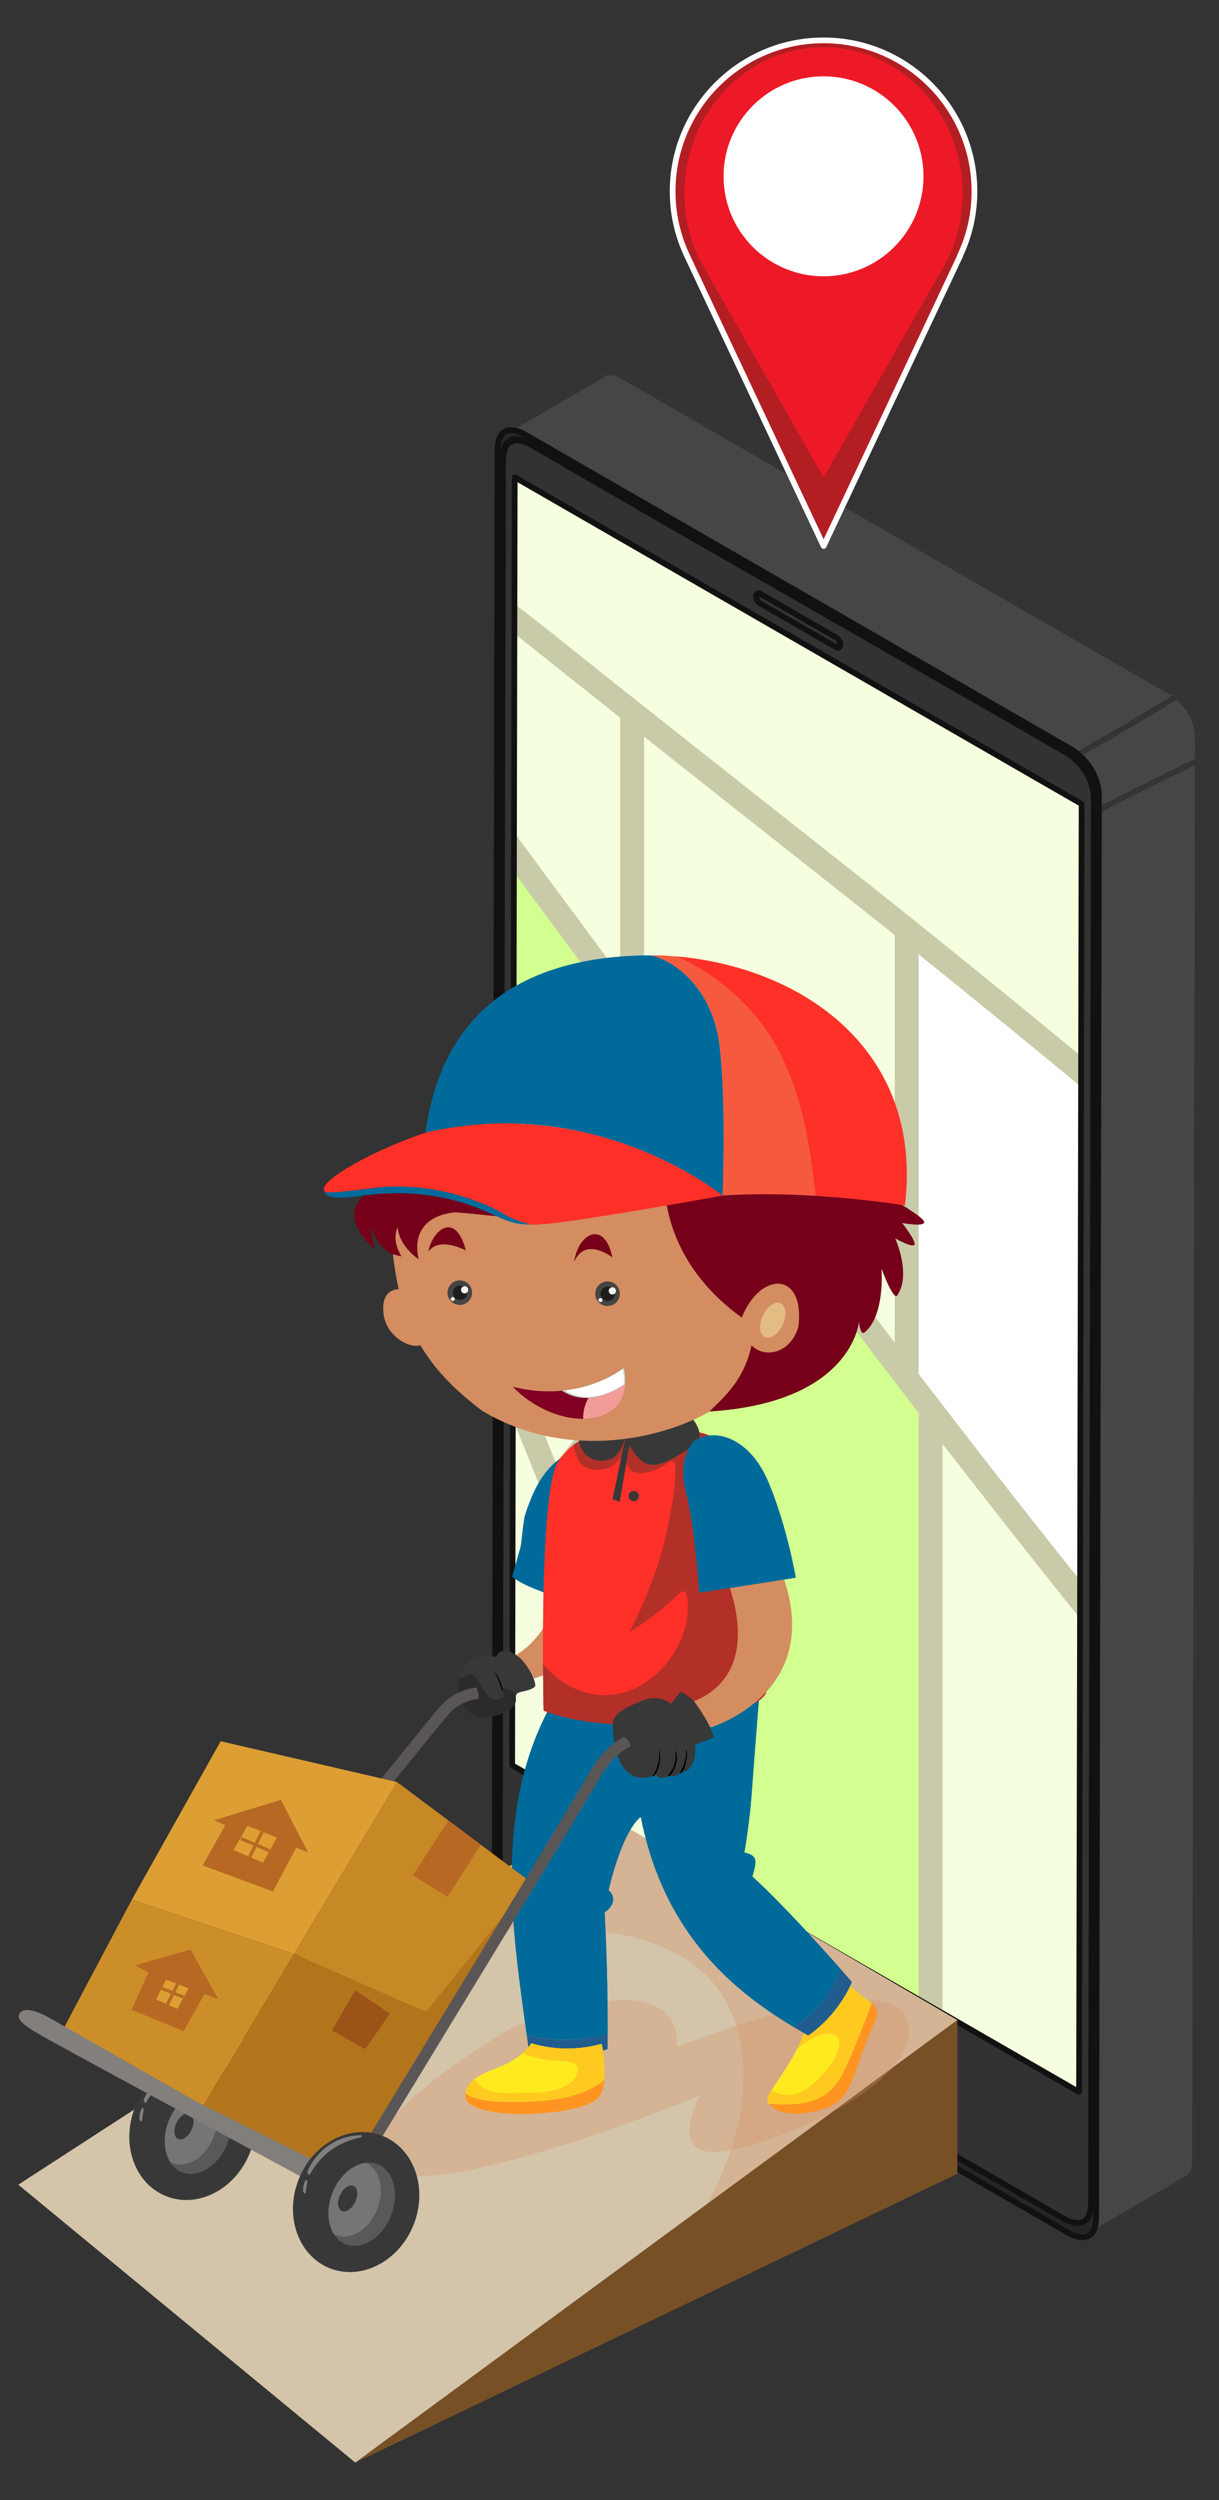 <?xml version="1.0" encoding="utf-8"?>
<!-- Generator: Adobe Illustrator 27.5.0, SVG Export Plug-In . SVG Version: 6.00 Build 0)  -->
<svg version="1.1" id="Layer_1" xmlns="http://www.w3.org/2000/svg" xmlns:xlink="http://www.w3.org/1999/xlink" x="0px" y="0px"
	 viewBox="0 0 172.014 352.717" style="enable-background:new 0 0 172.014 352.717;" xml:space="preserve">
<rect x="0" y="0" width="172.014" height="352.717" fill="#333333" stroke="none"/>
<g>
	<g>
		<g>
			<g>
				<g>
					<path style="fill:#464645;" d="M169.027,104.094c-0.002-0.088-0.007-0.175-0.012-0.262c-0.005-0.084-0.012-0.166-0.02-0.247
						c-0.002-0.013-0.003-0.024-0.004-0.038c-0.001-0.008-0.003-0.018-0.003-0.025c-0.006-0.057-0.013-0.111-0.019-0.168
						c-0.009-0.076-0.02-0.151-0.032-0.227c-0.012-0.071-0.025-0.144-0.038-0.214c-0.008-0.039-0.016-0.078-0.023-0.116
						c-0.002-0.012-0.004-0.02-0.006-0.03c-0.004-0.021-0.008-0.042-0.013-0.062c-0.015-0.071-0.031-0.139-0.048-0.206
						c-0.016-0.065-0.033-0.129-0.051-0.193c-0.018-0.063-0.037-0.127-0.056-0.189c-0.003-0.013-0.009-0.027-0.012-0.039l0,0
						c-0.016-0.049-0.031-0.097-0.047-0.146c-0.019-0.056-0.038-0.112-0.058-0.166c-0.02-0.055-0.04-0.111-0.062-0.164
						c-0.02-0.055-0.042-0.107-0.064-0.161c-0.023-0.055-0.045-0.107-0.069-0.161c-0.024-0.053-0.048-0.105-0.072-0.158
						c-0.025-0.051-0.05-0.102-0.075-0.153c-0.02-0.041-0.042-0.081-0.063-0.123c-0.006-0.013-0.014-0.024-0.02-0.038
						c-0.012-0.02-0.022-0.043-0.034-0.065c-0.042-0.079-0.087-0.156-0.132-0.233l0,0c-0.026-0.046-0.055-0.085-0.081-0.129
						c-0.043-0.069-0.085-0.135-0.127-0.202c-0.026-0.038-0.049-0.081-0.076-0.118c-0.062-0.091-0.124-0.18-0.187-0.266
						c-0.054-0.074-0.109-0.146-0.164-0.216c-0.049-0.061-0.099-0.122-0.148-0.182c-0.014-0.018-0.028-0.034-0.042-0.05
						c-0.006-0.007-0.012-0.013-0.018-0.02c-0.031-0.038-0.063-0.075-0.094-0.112c-0.052-0.059-0.106-0.116-0.158-0.172
						c-0.027-0.029-0.055-0.056-0.081-0.086c-0.008-0.008-0.015-0.016-0.023-0.023c-0.025-0.027-0.05-0.055-0.075-0.08
						c-0.064-0.064-0.127-0.126-0.19-0.186c-0.019-0.018-0.035-0.031-0.054-0.05c-0.016-0.015-0.03-0.027-0.045-0.041
						c-0.035-0.033-0.071-0.068-0.105-0.098c-0.061-0.056-0.119-0.105-0.177-0.154c-0.007-0.006-0.014-0.014-0.021-0.02
						c-0.007-0.007-0.016-0.014-0.023-0.02c-0.077-0.065-0.152-0.126-0.224-0.182c-0.014-0.011-0.025-0.019-0.038-0.029
						c-0.01-0.008-0.019-0.014-0.029-0.022c-0.052-0.041-0.105-0.082-0.153-0.118c-0.023-0.018-0.042-0.028-0.065-0.046
						c-0.016-0.011-0.028-0.02-0.044-0.031c-0.031-0.021-0.067-0.048-0.095-0.068c-0.025-0.017-0.043-0.028-0.066-0.044
						c-0.018-0.01-0.03-0.021-0.046-0.029c-0.02-0.012-0.044-0.029-0.061-0.04h-0.002l0,0h0.002c-0.016-0.01-0.02-0.012-0.032-0.019
						c-0.024-0.014-0.037-0.024-0.052-0.032c-0.007-0.004-0.023-0.014-0.028-0.018c-0.005-0.003-0.009-0.006-0.012-0.007
						l-36.438-20.997l-21.536-12.408l-19.13-11.023c-0.018-0.009-0.063-0.035-0.129-0.071c-0.003-0.002-0.003-0.002-0.006-0.003
						c-0.046-0.026-0.102-0.055-0.167-0.088c-0.007-0.004-0.016-0.008-0.024-0.01c-0.02-0.011-0.041-0.02-0.063-0.03
						c-0.033-0.016-0.063-0.031-0.099-0.045c-0.056-0.027-0.118-0.052-0.18-0.078c-0.002,0-0.004-0.002-0.007-0.002
						c-0.002-0.002-0.004-0.003-0.007-0.003c-0.063-0.024-0.127-0.049-0.193-0.073c-0.062-0.022-0.125-0.041-0.191-0.063
						c-0.003,0-0.007-0.001-0.01-0.003c-0.059-0.018-0.12-0.035-0.183-0.049c-0.062-0.016-0.124-0.03-0.188-0.042
						c-0.016-0.002-0.033-0.006-0.05-0.008c-0.012-0.003-0.022-0.003-0.033-0.006c-0.033-0.005-0.065-0.012-0.098-0.016
						c-0.06-0.008-0.122-0.015-0.183-0.019c-0.051-0.003-0.102-0.005-0.153-0.005c-0.006,0-0.012,0-0.018,0
						c-0.003,0-0.007-0.001-0.011-0.001c-0.064,0-0.127,0.003-0.191,0.009H85.87c-0.068,0.006-0.134,0.016-0.202,0.029
						c-0.012,0.003-0.024,0.007-0.036,0.01c-0.013,0.002-0.026,0.007-0.041,0.011c-0.052,0.012-0.105,0.024-0.156,0.043
						c-0.088,0.032-0.174,0.07-0.256,0.119c-4.655,2.709-9.309,5.42-13.963,8.129c0.129-0.076,0.266-0.124,0.407-0.16
						c0.017-0.004,0.033-0.009,0.05-0.013c0.145-0.032,0.292-0.048,0.44-0.046c0.003,0,0.006,0,0.01,0
						c0.149,0,0.299,0.015,0.446,0.04c0.008,0,0.015,0.002,0.022,0.003c0.434,0.077,0.832,0.237,1.113,0.368
						c0.02,0.009,0.044,0.021,0.063,0.03c0.079,0.039,0.148,0.075,0.201,0.104c0.056,0.031,0.101,0.057,0.12,0.068
						c0.002,0.002,0.003,0.002,0.004,0.002l19.13,11.024l21.536,12.408l36.438,20.996c0.009,0.006,0.031,0.02,0.058,0.035
						c0.007,0.005,0.014,0.01,0.022,0.014c0.027,0.018,0.064,0.042,0.105,0.065c0.015,0.011,0.031,0.021,0.048,0.033
						c0.047,0.031,0.101,0.067,0.158,0.109c0.016,0.012,0.031,0.022,0.047,0.034c0.064,0.048,0.136,0.1,0.212,0.158
						c0.011,0.009,0.023,0.018,0.035,0.027c0.088,0.068,0.183,0.144,0.281,0.228c0.009,0.008,0.019,0.016,0.029,0.026
						c0.087,0.074,0.179,0.155,0.271,0.242c0.019,0.015,0.036,0.031,0.055,0.05c0.102,0.096,0.208,0.199,0.314,0.311
						c0.008,0.008,0.014,0.016,0.022,0.022c0.109,0.115,0.219,0.237,0.33,0.366c0.01,0.009,0.017,0.019,0.025,0.029
						c0.115,0.136,0.23,0.279,0.342,0.431l0,0c0.095,0.126,0.184,0.263,0.274,0.4c0.042,0.063,0.083,0.129,0.124,0.196
						c0.085,0.139,0.17,0.281,0.25,0.431c0.005,0.01,0.012,0.023,0.017,0.034c0.095,0.181,0.184,0.369,0.267,0.565
						c0.004,0.01,0.008,0.019,0.012,0.028c0.083,0.202,0.161,0.411,0.23,0.629c0.001,0.005,0.003,0.012,0.006,0.019
						c0.068,0.217,0.126,0.442,0.175,0.675c0.003,0.015,0.007,0.028,0.008,0.042c0.047,0.232,0.085,0.47,0.11,0.717
						c0.001,0.009,0.003,0.021,0.004,0.03c0.025,0.257,0.04,0.523,0.04,0.798l-0.071,35.379l-0.324,164.895
						c-0.001,0.383-0.028,0.718-0.077,1.01c-0.001,0.007-0.003,0.015-0.004,0.022c-0.022,0.135-0.051,0.261-0.083,0.378
						c-0.003,0.014-0.007,0.027-0.011,0.041c-0.031,0.107-0.067,0.207-0.104,0.301c-0.01,0.025-0.021,0.05-0.032,0.073
						c-0.029,0.068-0.06,0.128-0.093,0.187c-0.018,0.032-0.035,0.066-0.054,0.098c-0.019,0.028-0.04,0.053-0.059,0.08
						c-0.057,0.08-0.115,0.152-0.178,0.217c-0.021,0.022-0.042,0.046-0.063,0.063c-0.082,0.074-0.167,0.142-0.256,0.194
						l13.962-8.131c0.088-0.051,0.172-0.117,0.253-0.191c0.024-0.019,0.047-0.046,0.071-0.069c0.06-0.061,0.118-0.134,0.173-0.211
						c0.013-0.019,0.028-0.03,0.04-0.049c0.008-0.011,0.013-0.023,0.02-0.035c0.018-0.03,0.035-0.063,0.053-0.095
						c0.02-0.039,0.042-0.072,0.061-0.113c0.011-0.022,0.021-0.048,0.032-0.073c0.011-0.025,0.022-0.051,0.031-0.076
						c0.01-0.023,0.021-0.043,0.028-0.066c0.026-0.066,0.048-0.136,0.07-0.208c0.001-0.007,0.004-0.015,0.006-0.021
						c0.004-0.016,0.008-0.034,0.012-0.049c0.013-0.046,0.026-0.092,0.038-0.143c0.016-0.07,0.031-0.143,0.043-0.22
						c0.001-0.004,0.002-0.01,0.002-0.012c0.001-0.005,0.002-0.012,0.003-0.017c0.011-0.065,0.021-0.131,0.03-0.202
						c0.009-0.079,0.018-0.161,0.025-0.247c0-0.003,0-0.007,0-0.01c0-0.009,0.001-0.017,0.002-0.026
						c0.006-0.075,0.011-0.15,0.014-0.229c0.003-0.09,0.006-0.186,0.006-0.282c0.001-0.006,0.001-0.013,0.001-0.017l0.325-164.896
						l0.069-35.378C169.03,104.262,169.03,104.178,169.027,104.094z"/>
					<path style="fill:#343434;" d="M153.661,315.817c-0.138,0-0.274-0.071-0.349-0.199c-0.113-0.192-0.049-0.438,0.143-0.552
						c0.066-0.039,0.129-0.091,0.191-0.146c0.093-0.096,0.139-0.152,0.183-0.215l0.146,0.058l0.071-0.041l-0.149-0.12
						c0.046-0.085,0.073-0.133,0.095-0.187c0.061-0.146,0.092-0.233,0.119-0.326c0.037-0.141,0.063-0.254,0.084-0.376
						c0.05-0.303,0.074-0.62,0.075-0.965l0.396-200.274c0.001-0.261-0.013-0.512-0.038-0.757c-0.027-0.263-0.063-0.488-0.108-0.706
						c-0.055-0.26-0.109-0.472-0.173-0.677c-0.071-0.225-0.144-0.423-0.224-0.615c-0.089-0.21-0.172-0.389-0.262-0.56
						c-0.092-0.173-0.172-0.308-0.253-0.44c-0.04-0.064-0.078-0.125-0.117-0.185c-0.087-0.134-0.172-0.263-0.261-0.381
						c-0.109-0.15-0.22-0.285-0.328-0.415c-0.129-0.15-0.235-0.266-0.339-0.377c-0.122-0.127-0.222-0.226-0.32-0.318
						c-0.142-0.13-0.227-0.208-0.31-0.277c-0.123-0.106-0.211-0.177-0.296-0.242l-0.655-0.454L73.892,61.654
						c-0.005-0.002-0.009-0.004-0.013-0.006l-0.289-0.153c-0.414-0.195-0.755-0.308-1.07-0.364
						c-0.144-0.024-0.271-0.038-0.397-0.038c-0.001,0-0.002,0-0.002,0c-0.14,0-0.25,0.012-0.361,0.037
						c-0.156,0.04-0.255,0.079-0.339,0.127l-0.002,0.001c-0.192,0.112-0.439,0.047-0.552-0.145
						c-0.112-0.192-0.046-0.439,0.146-0.551v0l13.962-8.13c0.103-0.06,0.211-0.111,0.324-0.15c0.055-0.021,0.117-0.036,0.178-0.052
						c0.009-0.002,0.078-0.019,0.086-0.021c0.105-0.024,0.186-0.036,0.269-0.044c0.074-0.006,0.151-0.01,0.228-0.01
						c0.096,0.002,0.155,0.004,0.213,0.008c0.065,0.004,0.135,0.012,0.204,0.021c0.006,0,0.085,0.013,0.09,0.013
						c0.013,0.003,0.082,0.015,0.095,0.018c0.094,0.017,0.164,0.032,0.233,0.05c0.064,0.016,0.132,0.034,0.198,0.055
						c0.09,0.028,0.156,0.049,0.221,0.072l0.204,0.077c0.017,0.006,0.033,0.013,0.047,0.021c0.043,0.016,0.11,0.044,0.172,0.074
						c0.013,0.004,0.048,0.021,0.083,0.038l0.392,0.202l77.142,44.45c0.012,0.006,0.023,0.012,0.033,0.02
						c0,0,0.085,0.052,0.087,0.052l-0.131,0.396l0.211-0.344c0.004,0.003,0.088,0.058,0.092,0.06l0.097,0.067
						c0.003,0.002,0.091,0.065,0.095,0.068l0.224,0.168l0.067,0.051c0.074,0.058,0.152,0.122,0.234,0.189
						c0.107,0.092,0.169,0.145,0.235,0.206l0.073,0.068c0.002,0.002,0.084,0.078,0.086,0.08l0.249,0.24l-0.213,0.364l0.285-0.287
						c0.002,0.003,0.078,0.082,0.08,0.085l0.517,0.599c0.057,0.069,0.114,0.146,0.172,0.226c0.067,0.09,0.133,0.182,0.199,0.279
						c0.003,0.005,0.045,0.071,0.048,0.077l0.249,0.396c0.046,0.077,0.092,0.16,0.138,0.243c0.005,0.01,0.044,0.085,0.049,0.095
						l0.531,1.262c0.001,0.002,0.028,0.089,0.029,0.091l0.112,0.406c0.018,0.067,0.035,0.141,0.051,0.217l-0.376,0.176l0.396-0.077
						l0.024,0.118l0.093,0.643c0.016,0.152,0.023,0.241,0.028,0.329c0.006,0.087,0.01,0.179,0.013,0.273l0.003,0.263l-0.394,200.275
						c-0.001,0.118-0.003,0.218-0.006,0.313c-0.003,0.089-0.009,0.168-0.016,0.247c-0.009,0.126-0.018,0.215-0.028,0.299
						c-0.009,0.078-0.02,0.15-0.032,0.22c-0.02,0.114-0.036,0.195-0.053,0.271l-0.055,0.211c-0.032,0.11-0.057,0.188-0.085,0.264
						c-0.001,0.004-0.032,0.075-0.033,0.078l-0.033,0.08c-0.003,0.006-0.037,0.085-0.039,0.092c-0.015,0.03-0.033,0.062-0.05,0.094
						l-0.396-0.119l0.354,0.194c-0.003,0.006-0.04,0.07-0.043,0.076c-0.013,0.023-0.07,0.102-0.088,0.122
						c-0.055,0.079-0.126,0.168-0.202,0.244c-0.041,0.043-0.068,0.069-0.095,0.093c-0.102,0.093-0.208,0.173-0.315,0.234
						l-13.958,8.13C153.799,315.8,153.73,315.817,153.661,315.817z M74.284,60.949c0.003,0.002,0.006,0.004,0.009,0.006
						l77.104,44.428c0.011,0.005,0.079,0.047,0.089,0.054l0.108,0.067c0.007,0.006,0.064,0.044,0.072,0.05
						c0.037,0.023,0.095,0.063,0.158,0.108l0.267,0.197c0.13,0.101,0.229,0.18,0.333,0.269c0.121,0.103,0.217,0.188,0.315,0.282
						c0.162,0.148,0.272,0.257,0.384,0.374c0.137,0.144,0.252,0.271,0.368,0.405c0.146,0.174,0.268,0.323,0.385,0.482
						c0.097,0.132,0.193,0.275,0.287,0.42c0.044,0.065,0.088,0.137,0.132,0.208c0.088,0.143,0.177,0.293,0.261,0.451
						c0.118,0.226,0.212,0.425,0.299,0.631c0.101,0.243,0.182,0.463,0.255,0.692c0.078,0.25,0.14,0.486,0.192,0.732
						c0.058,0.29,0.098,0.541,0.124,0.802c0.032,0.3,0.047,0.581,0.046,0.87l-0.395,200.274c-0.001,0.387-0.028,0.748-0.081,1.074
						c-0.026,0.152-0.053,0.278-0.083,0.393l12.507-7.285c0.057-0.032,0.115-0.077,0.183-0.139c0.103-0.103,0.146-0.159,0.188-0.218
						c0.011-0.014,0.04-0.051,0.053-0.064c0.001-0.002,0.038-0.078,0.039-0.081l0.376,0.154l-0.329-0.238
						c0-0.002,0.054-0.129,0.056-0.132c0.045-0.111,0.064-0.171,0.082-0.233l0.415,0.004l-0.387-0.108l0.021-0.085
						c0.015-0.063,0.028-0.128,0.04-0.199c0.014-0.088,0.023-0.148,0.031-0.212c0.008-0.072,0.017-0.15,0.023-0.228l0.016-0.251
						c0.002-0.083,0.004-0.173,0.004-0.265l0.395-200.293l-0.003-0.24c-0.001-0.083-0.005-0.164-0.011-0.246
						c-0.005-0.083-0.012-0.162-0.019-0.238l-0.09-0.634c0-0.003-0.024-0.121-0.025-0.124l-0.161-0.631l0.359-0.202l-0.385,0.123
						l-0.444-1.072l0.313-0.273l-0.349,0.202c-0.001-0.004-0.038-0.071-0.04-0.073c-0.041-0.075-0.082-0.149-0.125-0.224
						c-0.003-0.003-0.076-0.119-0.08-0.124l-0.12-0.191l0.263-0.337l-0.335,0.225c-0.058-0.086-0.117-0.17-0.176-0.25
						c-0.052-0.069-0.103-0.138-0.156-0.203l-0.144-0.179l-0.062-0.07l-0.318-0.355l0.236-0.335l-0.295,0.274l-0.212-0.209
						l0.192-0.372l-0.269,0.301l-0.117-0.108c-0.059-0.055-0.113-0.1-0.166-0.144c-0.12-0.103-0.191-0.161-0.26-0.215l0.184-0.367
						l-0.249,0.317l-0.144-0.109c-0.002-0.002-0.068-0.049-0.07-0.05l0.201-0.353l-0.277,0.298l0.182-0.366l-0.255,0.315
						l0.167-0.373l-0.235,0.329l-0.085-0.057c-0.012-0.006-0.06-0.036-0.072-0.043h0.001c-0.007-0.004-0.013-0.007-0.02-0.011
						L87.57,53.371c-0.002-0.001-0.077-0.035-0.081-0.036c-0.009-0.004-0.088-0.041-0.096-0.045
						c-0.047-0.023-0.099-0.044-0.151-0.066c-0.013-0.004-0.023-0.009-0.036-0.014l-0.33-0.114c-0.02-0.007-0.06-0.021-0.079-0.031
						c0.01,0.009-0.043-0.005-0.097-0.018c-0.06-0.015-0.114-0.028-0.171-0.039l-0.005-0.41l-0.095,0.393
						c-0.107-0.016-0.159-0.022-0.213-0.025l-0.132-0.004c-0.076-0.002-0.126,0-0.176,0.005c-0.058,0.005-0.11,0.013-0.162,0.023
						l-0.177-0.37l0.095,0.393c-0.03,0.007-0.061,0.013-0.09,0.025c-0.069,0.024-0.132,0.052-0.192,0.088l-12.473,7.262
						c0.318,0.078,0.637,0.193,0.964,0.347c0.004,0.002,0.073,0.035,0.079,0.038c0.075,0.037,0.148,0.074,0.205,0.106L74.284,60.949
						z"/>
				</g>
				<g>
					<path style="fill:#464645;" d="M152.192,106.461c0.087,0.074,0.179,0.155,0.271,0.242c0.019,0.015,0.036,0.031,0.055,0.05
						c0.102,0.096,0.208,0.199,0.314,0.311c0.008,0.008,0.014,0.016,0.022,0.022c0.109,0.115,0.219,0.237,0.33,0.366
						c0.01,0.009,0.017,0.019,0.025,0.029c0.115,0.136,0.23,0.279,0.342,0.431l0,0c0.095,0.126,0.184,0.263,0.274,0.4
						c0.042,0.063,0.083,0.129,0.124,0.196c0.085,0.139,0.17,0.281,0.25,0.431c0.005,0.01,0.012,0.023,0.017,0.034
						c0.095,0.181,0.184,0.369,0.267,0.565c0.004,0.01,0.008,0.019,0.012,0.028c0.083,0.202,0.161,0.411,0.23,0.629
						c0.001,0.005,0.003,0.012,0.006,0.019c0.068,0.217,0.126,0.442,0.175,0.675c0.003,0.015,0.007,0.028,0.008,0.042
						c0.047,0.232,0.085,0.47,0.11,0.717c0.001,0.009,0.003,0.021,0.004,0.03c0.025,0.257,0.04,0.523,0.04,0.798l-0.004,1.82
						c1.63-0.87,3.265-1.727,4.919-2.542c3.015-1.488,6.032-2.969,9.04-4.471l0.005-2.937c0-0.084,0-0.168-0.003-0.252
						c-0.002-0.088-0.007-0.175-0.012-0.262c-0.005-0.084-0.012-0.166-0.02-0.247c-0.002-0.013-0.003-0.024-0.004-0.038
						c-0.001-0.008-0.003-0.018-0.003-0.025c-0.006-0.057-0.013-0.111-0.019-0.168c-0.009-0.076-0.02-0.151-0.032-0.227
						c-0.012-0.071-0.025-0.144-0.038-0.214c-0.008-0.039-0.016-0.078-0.023-0.116c-0.002-0.012-0.004-0.02-0.006-0.03
						c-0.004-0.021-0.008-0.042-0.013-0.062c-0.015-0.071-0.031-0.139-0.048-0.206c-0.016-0.065-0.033-0.129-0.051-0.193
						c-0.018-0.063-0.037-0.127-0.056-0.189c-0.003-0.013-0.009-0.027-0.012-0.039c-0.016-0.049-0.031-0.097-0.047-0.146
						c-0.019-0.056-0.038-0.112-0.058-0.166c-0.02-0.055-0.04-0.111-0.062-0.164c-0.02-0.055-0.042-0.107-0.064-0.161
						c-0.023-0.055-0.045-0.107-0.069-0.161c-0.024-0.053-0.048-0.105-0.072-0.158c-0.025-0.051-0.05-0.102-0.075-0.153
						c-0.02-0.041-0.042-0.081-0.063-0.123c-0.006-0.013-0.014-0.024-0.02-0.038c-0.012-0.02-0.022-0.043-0.034-0.065
						c-0.042-0.079-0.087-0.156-0.132-0.233l0,0c-0.026-0.046-0.055-0.085-0.081-0.129c-0.043-0.069-0.085-0.135-0.127-0.202
						c-0.026-0.038-0.049-0.081-0.076-0.118c-0.062-0.091-0.124-0.18-0.187-0.266c-0.054-0.074-0.109-0.146-0.164-0.216
						c-0.049-0.061-0.099-0.122-0.148-0.182c-0.014-0.018-0.028-0.034-0.042-0.05c-0.006-0.007-0.012-0.013-0.018-0.02
						c-0.031-0.038-0.063-0.075-0.094-0.112c-0.052-0.059-0.106-0.116-0.158-0.172c-0.027-0.029-0.055-0.056-0.081-0.086
						c-0.008-0.008-0.015-0.016-0.023-0.023c-0.025-0.027-0.05-0.055-0.075-0.08c-0.064-0.064-0.127-0.126-0.19-0.186
						c-0.019-0.018-0.035-0.031-0.054-0.05c-0.016-0.015-0.03-0.027-0.045-0.041c-0.035-0.033-0.071-0.068-0.105-0.098
						c-0.061-0.056-0.119-0.105-0.177-0.154c-0.007-0.006-0.014-0.014-0.021-0.02c-0.007-0.007-0.016-0.014-0.023-0.02
						c-0.021-0.017-0.039-0.031-0.058-0.048c-4.58,2.82-9.212,5.557-13.91,8.173c0.009,0.009,0.017,0.014,0.027,0.023
						C152.173,106.443,152.183,106.451,152.192,106.461z"/>
					<path style="fill:#343434;" d="M155.065,114.7c-0.072,0-0.145-0.018-0.208-0.057c-0.122-0.073-0.197-0.205-0.196-0.347
						l0.004-1.821c0.001-0.261-0.013-0.514-0.038-0.757c-0.027-0.263-0.063-0.488-0.108-0.706c-0.055-0.26-0.109-0.472-0.173-0.677
						c-0.071-0.225-0.144-0.423-0.223-0.615c-0.09-0.21-0.173-0.389-0.263-0.56c-0.092-0.173-0.172-0.308-0.253-0.44
						c-0.04-0.066-0.078-0.125-0.117-0.185c-0.087-0.134-0.172-0.263-0.261-0.381c-0.109-0.15-0.22-0.285-0.328-0.415
						c-0.129-0.15-0.235-0.266-0.339-0.377c-0.122-0.127-0.222-0.226-0.32-0.318c-0.142-0.13-0.227-0.208-0.31-0.277
						c-0.003-0.003-0.064-0.056-0.068-0.059c-0.096-0.087-0.144-0.216-0.128-0.344c0.014-0.128,0.091-0.243,0.204-0.305
						c4.462-2.484,9.006-5.156,13.895-8.165c0.146-0.091,0.335-0.078,0.468,0.032c0.001,0.001,0.063,0.051,0.063,0.052
						c0.106,0.091,0.169,0.143,0.235,0.204l0.074,0.068c0.001,0.002,0.083,0.078,0.085,0.08l0.249,0.24l-0.213,0.364l0.286-0.286
						c0.001,0.002,0.078,0.081,0.08,0.083l0.516,0.599c0.057,0.069,0.114,0.146,0.172,0.226c0.067,0.09,0.133,0.182,0.199,0.279
						c0.003,0.005,0.045,0.071,0.048,0.077l0.249,0.396c0.046,0.077,0.092,0.16,0.138,0.243c0.005,0.01,0.044,0.085,0.049,0.095
						l0.53,1.261c0.001,0.002,0.029,0.089,0.03,0.092l0.112,0.406c0.018,0.067,0.035,0.141,0.051,0.217l-0.376,0.176l0.396-0.077
						l0.024,0.118l0.093,0.643c0.016,0.152,0.023,0.241,0.028,0.329c0.006,0.087,0.01,0.179,0.013,0.273l0.003,0.263l-0.005,2.938
						c-0.001,0.152-0.086,0.292-0.223,0.36c-2.257,1.126-4.52,2.24-6.782,3.356l-2.261,1.114c-1.432,0.708-2.946,1.49-4.907,2.538
						C155.196,114.685,155.131,114.7,155.065,114.7z M152.826,106.489c0.117,0.111,0.208,0.201,0.298,0.295
						c0.137,0.144,0.252,0.271,0.368,0.405c0.146,0.174,0.268,0.323,0.385,0.482c0.097,0.132,0.193,0.275,0.287,0.42
						c0.044,0.065,0.088,0.137,0.132,0.208c0.088,0.143,0.177,0.293,0.261,0.451c0.118,0.226,0.212,0.425,0.299,0.631
						c0.101,0.243,0.182,0.463,0.255,0.692c0.078,0.25,0.14,0.486,0.192,0.732c0.058,0.29,0.098,0.541,0.124,0.802
						c0.032,0.301,0.047,0.581,0.046,0.87l-0.003,1.147c1.687-0.896,3.044-1.594,4.336-2.232l2.26-1.115
						c2.186-1.078,4.374-2.156,6.556-3.243l0.004-2.688l-0.003-0.24c-0.001-0.083-0.005-0.164-0.011-0.246
						c-0.005-0.083-0.012-0.162-0.019-0.238l-0.09-0.634c-0.001-0.003-0.024-0.122-0.025-0.124l-0.161-0.63l0.358-0.204
						l-0.384,0.124l-0.444-1.071l0.313-0.275l-0.349,0.202c-0.001-0.002-0.038-0.071-0.04-0.073
						c-0.041-0.075-0.082-0.149-0.125-0.224c-0.003-0.003-0.076-0.119-0.08-0.124l-0.12-0.191l0.263-0.337l-0.335,0.225
						c-0.058-0.086-0.117-0.17-0.176-0.25c-0.052-0.069-0.103-0.138-0.156-0.203l-0.144-0.179l-0.062-0.07l-0.318-0.355l0.236-0.335
						l-0.296,0.274l-0.211-0.209l0.192-0.372l-0.268,0.301l-0.118-0.108c-0.017-0.016-0.033-0.03-0.049-0.044
						C161.384,101.58,157.064,104.121,152.826,106.489z"/>
				</g>
				<g>
					<g>
						<polygon style="fill:#C9CAA8;" points="152.628,113.427 152.269,295.139 72.271,249.044 72.629,67.333 						"/>
					</g>
					<g>
						<path style="fill:#F5FFDF;" d="M86.174,234.544c-4.929-11.157-9.036-22.879-13.807-34.251l-0.096,48.751l27.855,16.05
							C95.315,254.986,90.699,244.783,86.174,234.544z"/>
						<path style="fill:#F5FFDF;" d="M79.072,90.265c14.281,11.439,28.688,22.713,43.028,34.076
							c10.24,8.115,20.378,16.353,30.456,24.666l0.071-35.579L72.629,67.333l-0.035,17.858
							C74.785,86.884,76.956,88.57,79.072,90.265z"/>
						<path style="fill:#F5FFDF;" d="M87.519,101.248c-4.433-3.52-8.87-7.03-13.288-10.567c-0.545-0.437-1.095-0.872-1.645-1.306
							l-0.056,28.064c5,6.742,9.994,13.491,14.989,20.239V101.248z"/>
						<path style="fill:#F5FFDF;" d="M126.257,131.928c-2.588-2.069-5.181-4.133-7.782-6.186
							c-9.204-7.262-18.401-14.531-27.586-21.813v38.302c11.702,15.797,23.445,31.564,35.368,47.189V131.928z"/>
						<path style="fill:#FFFFFF;" d="M129.626,134.634v59.198c7.505,9.786,15.086,19.51,22.785,29.139l0.138-69.643
							C144.951,147.045,137.313,140.811,129.626,134.634z"/>
						<path style="fill:#D2FF8F;" d="M89.76,146.417c0.013-0.012,0.027-0.019,0.041-0.03c-5.765-7.775-11.521-15.558-17.282-23.334
							l-0.08,41.098C77.954,157.999,83.657,152.023,89.76,146.417z"/>
						<path style="fill:#F5FFDF;" d="M87.561,195.133c6.872-8.097,13.993-16.027,20.213-24.625
							c-5.337-7.12-10.654-14.255-15.956-21.4c-6.863,6.333-13.233,13.124-19.39,20.113l-0.045,22.752
							c2.154,4.742,4.133,9.58,6.058,14.441C81.414,202.599,84.432,198.82,87.561,195.133z"/>
						<path style="fill:#D2FF8F;" d="M109.877,173.32c-6.188,8.41-13.193,16.207-19.933,24.197
							c-3.456,4.098-6.787,8.298-10.072,12.537c2.996,7.667,5.922,15.352,9.213,22.788c5.234,11.822,10.583,23.596,16.212,35.232
							l24.322,14.014v-82.02c0-0.229,0.044-0.43,0.112-0.611C123.056,190.79,116.448,182.069,109.877,173.32z"/>
						<path style="fill:#F5FFDF;" d="M132.99,203.686v80.345l19.279,11.108l0.132-66.818
							C145.851,220.173,139.391,211.953,132.99,203.686z"/>
					</g>
					<g>
						<g>
							<path style="fill:#323232;" d="M150.55,106.227c0.143,0.082,3.816,2.24,3.808,6.656l-0.069,34.956l-0.328,162.921
								c-0.007,4.492-3.628,2.373-3.819,2.261l-18.814-10.842l-21.175-12.201l-35.824-20.642c-0.12-0.071-3.816-2.235-3.809-6.656
								l0.132-66.88l0.169-69.299l0.087-34.648l0.047-17.318l0.017-8.667c-0.043-1.45,0.101-2.897,0.969-3.46
								c0.787-0.521,1.986-0.245,3.129,0.415L92.71,73.035l17.376,9.969l34.747,19.929L150.55,106.227z M152.269,295.139
								l0.359-181.712L72.629,67.333l-0.358,181.711L152.269,295.139L152.269,295.139z M107.284,83.776
								c-0.33-0.189-0.596-0.036-0.597,0.335c-0.001,0.376,0.264,0.834,0.594,1.025l10.711,6.171
								c0.322,0.187,0.588,0.034,0.59-0.341c0-0.372-0.265-0.832-0.588-1.019L107.284,83.776L107.284,83.776z"/>
							<path style="fill:#111111;" d="M152.076,314.021c-0.945,0-1.874-0.497-2.136-0.65l-75.813-43.684
								c-0.413-0.242-4.019-2.484-4.01-7.007l0.132-66.88l0.32-129.932c-0.038-1.278,0.042-3.078,1.154-3.797
								c0.836-0.554,2.146-0.407,3.55,0.403l17.639,10.214l57.841,33.189c0.164,0.095,4.019,2.372,4.01,7.007l-0.397,197.876
								C154.36,313.597,152.929,314.021,152.076,314.021z M72.932,62.54c-0.304,0-0.562,0.07-0.767,0.205
								c-0.583,0.377-0.839,1.394-0.789,3.111l-0.452,196.826c-0.008,4.142,3.461,6.22,3.608,6.306l75.811,43.683
								c0.158,0.093,0.971,0.543,1.733,0.543c0.365,0,1.477,0,1.482-2.455l0.397-197.878c0.008-4.172-3.458-6.221-3.606-6.306
								l-5.717-3.292L92.508,73.386L74.869,63.172C74.162,62.764,73.474,62.54,72.932,62.54z M152.269,295.543
								c-0.07,0-0.14-0.018-0.201-0.055l-79.999-46.095c-0.125-0.072-0.202-0.206-0.202-0.35l0.358-181.711
								c0-0.144,0.077-0.277,0.202-0.349c0.125-0.072,0.279-0.072,0.404,0l79.998,46.094c0.126,0.072,0.203,0.206,0.203,0.351
								l-0.358,181.712c-0.001,0.144-0.077,0.277-0.203,0.348C152.408,295.525,152.339,295.543,152.269,295.543z M72.675,248.811
								l79.191,45.631l0.357-180.782L73.031,68.03L72.675,248.811z M118.252,91.791c-0.154,0-0.31-0.045-0.463-0.134l-10.71-6.171
								c-0.455-0.263-0.796-0.855-0.795-1.376c0.001-0.648,0.62-1.018,1.202-0.683l10.711,6.172c0.452,0.261,0.79,0.85,0.789,1.368
								C118.984,91.452,118.683,91.791,118.252,91.791z M107.101,84.138c0.026,0.27,0.196,0.542,0.382,0.65l10.683,6.155
								c-0.025-0.269-0.194-0.541-0.373-0.646L107.101,84.138z"/>
						</g>
					</g>
					<g>
						<g>
							<path style="fill:#252525;" d="M151.197,105.732c0.167,0.097,3.88,2.285,3.872,6.744l-0.071,35.379l-0.324,164.895
								c-0.009,4.55-3.696,2.386-3.891,2.271l-19.136-11.027l-21.536-12.407L73.68,270.594c-0.144-0.084-3.88-2.278-3.872-6.744
								l0.364-184.838l0.032-15.436c0.009-4.559,3.695-2.386,3.889-2.271l19.13,11.024l21.536,12.408L151.197,105.732z
								 M154.283,147.836l0.076-34.954c0.008-4.416-3.665-6.574-3.805-6.654l-5.72-3.297l-34.747-20.115L92.71,72.76l-17.371-9.967
								c-1.412-0.816-2.664-1.117-3.504-0.556c-0.907,0.584-1.037,2.112-0.995,3.554l-0.011,8.67l-0.028,17.33l-0.05,34.67
								L70.652,195.8l-0.132,66.88c-0.008,4.421,3.688,6.586,3.806,6.654l35.827,20.644l21.175,12.201l18.814,10.842
								c0.19,0.112,3.811,2.231,3.819-2.261L154.283,147.836L154.283,147.836z"/>
							<path style="fill:#111111;" d="M152.765,316.039c-0.973,0-1.919-0.513-2.186-0.669l-77.1-44.426
								c-0.167-0.097-4.083-2.412-4.074-7.094l0.396-200.275c0.005-2.864,1.448-3.291,2.309-3.291c0.971,0,1.92,0.515,2.188,0.673
								l77.1,44.426c0.169,0.097,4.085,2.423,4.075,7.094l-0.395,200.274C155.072,315.611,153.626,316.039,152.765,316.039z
								 M70.213,263.933c0.036,4.165,3.52,6.225,3.668,6.311l77.104,44.427c0.161,0.096,0.992,0.561,1.78,0.561
								c0.372,0,1.5,0,1.505-2.482l0.001-0.861c-0.331,1.827-1.471,2.132-2.195,2.132h0c-0.946,0-1.874-0.497-2.136-0.65
								l-75.815-43.686C73.975,269.598,70.805,267.716,70.213,263.933z M72.859,62.353c-0.317,0-0.579,0.073-0.801,0.22
								c-0.602,0.389-0.867,1.436-0.815,3.206L71.056,195.8l-0.132,66.881c-0.008,4.162,3.457,6.219,3.604,6.304l75.815,43.685
								c0.158,0.092,0.97,0.542,1.733,0.543c0.002,0,0.004,0,0.006,0c0.372,0,1.471-0.013,1.476-2.455l0.321-162.923l0.076-34.955
								c0.008-4.199-3.454-6.218-3.601-6.302l-5.723-3.298L92.508,73.109l-17.371-9.966C74.231,62.618,73.465,62.353,72.859,62.353z
								 M152.383,107.186c0.667,0.68,1.391,1.629,1.863,2.857C153.793,108.793,153.047,107.843,152.383,107.186z M72.109,61.091
								c-0.368,0-1.482-0.001-1.501,2.436c0.163-0.677,0.465-1.279,1.008-1.629c0.621-0.417,1.463-0.467,2.479-0.127l-0.203-0.118
								C73.729,61.558,72.896,61.091,72.109,61.091z"/>
						</g>
					</g>
				</g>
			</g>
			<g>
				<path style="fill:#737373;" d="M110.33,274.12c3.254,1.873,5.888,6.426,5.88,10.163c-0.007,3.731-2.653,5.241-5.906,3.366
					c-3.261-1.879-5.887-6.428-5.88-10.158C104.43,273.754,107.069,272.241,110.33,274.12z"/>
			</g>
		</g>
		<g>
			<polygon style="fill:#D4C4A9;" points="135.095,284.992 50.139,347.426 2.58,308.211 84.214,255.307 			"/>
			<path style="opacity:0.3;fill:#D38D61;" d="M88.475,273.104c5.114,1.146,10.216,3.514,13.207,8.008
				c3.63,5.457,3.842,12.818,2.362,19.026c-0.906,3.801-2.406,7.414-4.301,10.834l35.352-25.98l-50.881-29.684l-31.29,20.279
				C64.438,272.68,76.998,270.531,88.475,273.104z"/>
			<polygon style="fill:#785026;" points="135.095,284.992 50.139,347.426 135.095,306.67 			"/>
		</g>
		<g>
			<g>
				<g>
					<path style="fill:#B31E23;" d="M137.504,26.989c0-11.76-9.534-21.294-21.295-21.294c-11.76,0-21.294,9.535-21.294,21.294
						c0,3.265,0.737,6.357,2.05,9.123h-0.001l0.049,0.106c0.001,0,0.002,0.002,0.002,0.004l19.207,40.808l19.26-40.918l-0.026-0.006
						C136.768,33.342,137.504,30.251,137.504,26.989z"/>
					<path style="fill:#FFFFFF;" d="M116.223,77.433c-0.157,0-0.299-0.09-0.365-0.232L96.599,36.283
						c-1.385-2.92-2.086-6.048-2.086-9.294c0-11.964,9.733-21.698,21.697-21.698c11.964,0,21.698,9.734,21.698,21.698
						c0,3.201-0.682,6.283-2.028,9.165c-0.003,0.044-0.013,0.089-0.033,0.129l-19.259,40.917
						C116.522,77.342,116.38,77.433,116.223,77.433z M116.21,6.098c-11.519,0-20.89,9.372-20.89,20.891
						c0,3.127,0.677,6.138,2.011,8.95l0.051,0.112l18.842,40.031l18.836-40.019c0.002-0.045,0.014-0.089,0.033-0.13
						c1.333-2.808,2.009-5.817,2.009-8.943C137.101,15.47,127.729,6.098,116.21,6.098z"/>
				</g>
				<path style="fill:#EE1927;" d="M135.827,27.319c0-11.413-8.783-20.664-19.618-20.664c-10.833,0-19.616,9.252-19.616,20.664
					c0,3.168,0.679,6.169,1.888,8.851l-0.001,0.001l0.045,0.103c0.001,0.002,0.001,0.004,0.002,0.004l17.695,31.089l17.741-31.196
					l-0.024-0.004C135.148,33.484,135.827,30.486,135.827,27.319z"/>
				<path style="fill:#FFFFFF;" d="M130.316,24.874c0,7.791-6.316,14.106-14.107,14.106c-7.79,0-14.106-6.315-14.106-14.106
					s6.316-14.106,14.106-14.106C124.001,10.768,130.316,17.083,130.316,24.874z"/>
			</g>
		</g>
		<path style="opacity:0.3;fill:#D38D61;" d="M72.271,286.063c0,0-24.802,14.297-18.193,19.77
			c6.609,5.473,44.643-10.164,44.643-10.164s-5.229,9.732,4.525,7.646c9.754-2.086,27.682-10.546,24.709-18.495
			c-2.973-7.949-32.484,3.985-32.484,3.985S97.868,275.915,72.271,286.063z"/>
		<g>
			<g>
				<path style="fill:#D38D61;" d="M80.371,218.222c0,0-0.803,11.173-7.45,15.2c1.883,2.02,2.435,3.362,2.435,3.362
					s10.095-2.224,9.748-15.623C82.391,219.98,80.371,218.222,80.371,218.222z"/>
				<g>
					<path style="fill:#383838;" d="M70.788,238.207c0.362,0.934,0.764,1.273-0.434,1.545c-1.199,0.271-1.719-0.613-2.535-2.044
						c-0.815-1.431-1.146-1.733-2.153-1.231c-0.328,0.164-0.642,0.237-0.921,0.271c0.536-2.18,2.67-3.745,5.312-2.962
						c0.221-1.242,2.333-1.342,3.981,0.853c1.647,2.194,1.485,3.26,1.485,3.26c-0.804,0.792-2.233,0.605-2.625,1.102
						C72.188,238.405,71.37,238.212,70.788,238.207z"/>
					<path style="opacity:0.5;fill:#383838;" d="M65.234,235.558c0.153,0.096,0.316,0.17,0.491,0.213
						c0.46,0.115,0.958,0.133,1.399,0.302c0.61,0.234,0.866,0.832,1.224,1.311c0.285,0.383,0.649,0.853,1.075,1.093
						c1.308,0.741,0.332-2.485,0.272-2.914c-0.093-0.651-0.16-1.498-0.701-1.967c0.342,0.023,0.696,0.082,1.061,0.19
						c0.01-0.059,0.029-0.112,0.046-0.165c0.585,0.844,1.356,1.824,2.347,2.051c0.916,0.209,1.684-0.199,1.496-1.145
						c0.03,0.038,0.062,0.072,0.092,0.112c1.647,2.194,1.485,3.26,1.485,3.26c-0.804,0.792-2.233,0.605-2.625,1.102
						c-0.709-0.596-1.528-0.789-2.109-0.794c0.362,0.934,0.764,1.273-0.434,1.545c-1.199,0.271-1.719-0.613-2.535-2.044
						c-0.815-1.431-1.146-1.733-2.153-1.231c-0.328,0.164-0.642,0.237-0.921,0.271C64.849,236.322,65.016,235.923,65.234,235.558z"
						/>
					<path style="fill:#2B2B2B;" d="M64.745,236.748c0.28-0.034,0.594-0.108,0.921-0.271c1.006-0.502,1.337-0.2,2.153,1.231
						c0.816,1.432,1.336,2.315,2.535,2.044c1.198-0.272,0.796-0.61,0.434-1.545c0.581,0.005,1.4,0.198,2.109,0.794
						c-0.07,0.087-0.11,0.191-0.107,0.331c0.028,0.927,0.113,1.913-3.225,2.8c-3.338,0.888-5.177-2.259-4.934-4.755
						C64.653,237.163,64.694,236.953,64.745,236.748z"/>
					<path style="fill:#2B2B2B;" d="M72.088,239.716c-0.509-0.207-1.021,0.158-1.379,0.461c-1.081,0.918-1.409,0.073-2.194-0.481
						c-1.173-0.83-1.527,0.887-1.608,2.235c-1.62-0.804-2.443-2.833-2.275-4.554c0.021-0.214,0.063-0.424,0.113-0.629
						c0.28-0.034,0.594-0.108,0.921-0.271c1.006-0.502,1.337-0.2,2.153,1.231c0.816,1.432,1.336,2.315,2.535,2.044
						c1.198-0.272,0.796-0.61,0.434-1.545c0.581,0.005,1.4,0.198,2.109,0.794c-0.07,0.087-0.11,0.191-0.107,0.331
						c0.009,0.284,0.021,0.575-0.059,0.865C72.568,239.996,72.361,239.829,72.088,239.716z"/>
				</g>
				<path d="M69.972,236.024c0.47,0.757,0.813,1.609,1.027,2.472c0.023,0.09-0.161-0.017-0.177-0.071
					c-0.271-0.836-0.565-1.632-0.952-2.423C69.836,235.932,69.954,235.996,69.972,236.024z"/>
			</g>
			<path style="fill:#006B9B;" d="M82.724,224.925c-0.109-1.765-0.226-3.529-0.356-5.292c-0.255-3.47-0.59-6.839-1.437-10.223
				c-0.219-0.874-0.483-1.735-0.694-2.608c-0.09-0.374-0.199-0.749-0.238-1.133c-0.01-0.095-0.005-0.285-0.016-0.48
				c-3.3,1.77-4.825,5.185-5.964,8.773c-0.145,0.905-0.266,1.809-0.365,2.721c-0.072,0.673-0.113,1.401-0.334,2.044
				c-0.313,0.915-0.478,1.878-0.788,2.79c-0.101,0.294-0.169,0.625-0.262,0.944c0.097,0.068,0.192,0.137,0.287,0.204
				c1.195,0.835,2.609,1.408,3.969,1.915c2.043,0.761,4.147,1.423,6.299,1.773C82.808,225.878,82.754,225.403,82.724,224.925z"/>
			<path style="fill:#006B9B;" d="M83.414,204.594c-0.582-0.146-1.398,0.958-1.795,1.31c-0.053,0.048-0.075-0.001-0.07-0.06
				c-0.12,0.124-0.237,0.251-0.354,0.378c-0.384,1.504-0.849,2.989-1.015,4.54c-0.23,2.151-0.123,4.26,0.043,6.409
				c0.199,2.578,0.415,5.167,0.835,7.72c1.774,0.628,3.591,1.16,5.444,1.462c-0.019-0.475-0.072-0.949-0.103-1.428
				c-0.11-1.765-0.225-3.529-0.356-5.292c-0.255-3.47-0.589-6.839-1.438-10.223c-0.219-0.874-0.48-1.735-0.692-2.608
				c-0.091-0.374-0.2-0.749-0.239-1.133C83.65,205.441,83.725,204.672,83.414,204.594z"/>
			<g>
				<path style="fill:#FF9520;" d="M119.309,291.72c1.488-3.262,3.048-7.378,3.696-9.125c0.992,0.759,1.107,1.53-0.145,3.922
					c-2.264,5.284-2.503,9.146-5.742,10.704c-4.133,1.563-7.349,0.999-8.315-0.105c-0.106-0.121-0.193-0.229-0.268-0.33
					C114.927,297.289,117.46,295.772,119.309,291.72z"/>
				<path style="fill:#FFEA20;" d="M108.535,296.785c-0.597-0.825-0.094-1.216,2.123-4.602c2.306-3.525,3.084-6.109,3.084-6.109
					s4.317-3.75,5.69-6.519c0.619,0.907,2.204,2.081,3.374,2.894c0.069,0.049,0.137,0.096,0.199,0.145
					c-0.648,1.747-2.208,5.864-3.696,9.125C117.46,295.772,114.927,297.289,108.535,296.785z"/>
				<path style="fill:#FFCA20;" d="M114.061,294.499c1.672-1.247,3.829-3.546,4.311-5.676c0.458-2.013-1.503-2.305-2.974-1.618
					c-1.038,0.483-1.999,1.117-2.915,1.819c0.911-1.802,1.258-2.949,1.258-2.949s4.317-3.75,5.69-6.519
					c0.619,0.907,2.204,2.081,3.374,2.894c0.069,0.049,0.137,0.096,0.199,0.145c-0.648,1.747-2.208,5.864-3.696,9.125
					c-1.848,4.052-4.382,5.569-10.774,5.065c-0.376-0.519-0.314-0.868,0.335-1.899C110.434,295.86,112.293,295.818,114.061,294.499z
					"/>
			</g>
			<g>
				<path style="fill:#006B9B;" d="M106.163,264.732c0.634-2.161,0.803-2.954-1.122-3.38c0.549-3.307,0.874-6.131,1.047-8.53
					c0.602-8.315,1.118-14.451,1.118-14.451c-1.213,0.926-5.623,1.399-6.917,1.983c-8.439,3.811-17.61,0.242-22.371-0.112
					c-8.411,15.034-5.56,32.379-3.592,46.828c4.883,1.411,9.475,0.401,11.423-0.177c0.008-3.345-0.034-10.077-0.43-17.069
					c2.337-1.719,0.566-3.161,0.566-3.161s1.79-8.15,4.54-10.342c3.293,16.802,13.434,24.742,21.542,29.632
					c3.718-1.981,5.958-6.285,6.75-8.048C116.038,274.872,110.307,268.506,106.163,264.732z"/>
				<path style="fill:#006B9B;" d="M99.843,274.022c-4.295-5.555-7.551-12.457-8.656-19.454c-0.383,0.628-0.716,1.296-1.009,1.968
					c0.082-0.078,0.165-0.15,0.248-0.216c3.293,16.802,13.434,24.742,21.542,29.632c0.307-0.163,0.601-0.348,0.888-0.541
					C108.206,281.959,103.407,278.63,99.843,274.022z"/>
				<path style="fill:#006B9B;" d="M74.207,278.537c-0.662-5.168-0.976-10.333-0.563-15.535c0.405-5.086,1.068-10.258,2.776-15.09
					c0.909-2.57,2.044-5.039,3.322-7.433c-0.661-0.111-1.273-0.197-1.824-0.237c-8.411,15.034-5.56,32.379-3.592,46.828
					c0.356,0.105,0.711,0.192,1.064,0.272C74.885,284.414,74.577,281.439,74.207,278.537z"/>
				<path style="fill:#205C8E;" d="M85.749,286.893c-0.004,1.386-0.017,2.196-0.017,2.196s-6.199,2.315-11.168-0.249
					c-0.08-0.592-0.16-1.182-0.239-1.771C79.21,288.48,83.802,287.471,85.749,286.893z"/>
				<path style="opacity:0.5;fill:#006B9B;" d="M106.163,264.732c0.634-2.161,0.803-2.954-1.122-3.38
					c0.549-3.307,0.874-6.131,1.047-8.53c0.602-8.315,1.118-14.451,1.118-14.451c-1.213,0.926-5.623,1.399-6.917,1.983
					c-8.439,3.811-17.61,0.242-22.371-0.112c-0.319,0.57-0.615,1.145-0.902,1.721c3.647,2.408,7.804,3.445,12.193,3.245
					c2.44-0.112,4.911-0.384,7.267-1.05c2.399-0.679,4.744-1.528,7.2-1.989c0.309-0.058,0.539,0.24,0.58,0.506
					c0.341,2.233-1.283,4.255-2.512,5.959c-0.602,0.837-1.214,1.67-1.838,2.492c0.412-0.124,0.797-0.212,1.14-0.249
					c0.329-0.035,0.673,0.317,0.57,0.653c-0.598,1.962-1.79,3.583-2.752,5.371c-0.661,1.23-1.676,2.59-2.09,4.001
					c1.078-0.754,1.985-1.822,2.902-2.721c0.299-0.293,0.758-0.215,0.923,0.178c1.365,3.272,0.769,7.288,2.736,10.327
					c1.021,1.579,2.504,2.92,3.813,4.262c1.349,1.382,2.719,2.747,4.16,4.033c0.935,0.835,2.182,1.607,2.516,2.906
					c0.227,0.881,0.214,1.756,0.129,2.659c-0.051,0.556-0.114,1.425-0.294,2.275c2.712-2.185,4.395-5.439,5.058-6.916
					C116.038,274.872,110.307,268.506,106.163,264.732z"/>
				<path style="opacity:0.5;fill:#006B9B;" d="M107.206,238.371c-0.349,0.265-0.96,0.494-1.684,0.699
					c0.012,1.21-0.097,2.432-0.141,3.656c-0.087,2.49-0.13,4.972-0.401,7.452c-0.499,4.596-1.182,9.169-1.734,13.762
					c0.136-0.236,0.277-0.47,0.429-0.697c0.219-0.328,0.686-0.434,0.938-0.064c3.893,5.716,8.503,10.925,13.815,15.345
					c0.111-0.228,0.208-0.436,0.289-0.618c-2.681-3.033-8.411-9.398-12.556-13.173c0.634-2.161,0.803-2.954-1.122-3.38
					c0.549-3.307,0.874-6.131,1.047-8.53C106.69,244.507,107.206,238.371,107.206,238.371z"/>
				<path style="opacity:0.5;fill:#006B9B;" d="M103.677,242.169c0.309-0.058,0.539,0.24,0.58,0.506
					c0.016,0.104,0.024,0.208,0.031,0.313c0.003-0.063,0.005-0.125,0.009-0.188c0.057-1.145,0.167-2.309,0.164-3.461
					c-1.617,0.375-3.419,0.677-4.171,1.017c-8.439,3.811-17.61,0.242-22.371-0.112c-0.319,0.57-0.615,1.145-0.902,1.721
					c3.647,2.408,7.804,3.445,12.193,3.245c2.44-0.112,4.911-0.384,7.267-1.05C98.876,243.479,101.221,242.63,103.677,242.169z"/>
				<path style="opacity:0.5;fill:#006B9B;" d="M85.886,266.663c0,0,1.782-8.115,4.524-10.328c0.896-1.607,2.191-2.946,3.601-4.185
					c-0.06,0.035-0.12,0.07-0.177,0.104c-4.2,2.503-8.703,1.233-12.952-0.379c0.475,0.421,0.967,0.825,1.447,1.252
					c0.713,0.634,1.643,1.394,1.857,2.383c0.21,0.974,0.064,1.826-0.216,2.776c-0.353,1.193-0.602,2.407-0.9,3.616
					c-0.854,3.449-1.882,6.904-3.443,10.103c0.914-0.979,1.809-1.976,2.771-2.905c0.348-0.336,0.887-0.168,0.953,0.321
					c0.2,1.5-0.01,2.984-0.191,4.476c-0.222,1.834-0.232,3.673-0.306,5.516c-0.106,2.715-0.276,5.479-0.569,8.2
					c1.479-0.186,2.683-0.487,3.464-0.719c0.008-3.345-0.034-10.077-0.43-17.069C87.657,268.105,85.886,266.663,85.886,266.663z"/>
			</g>
			<path style="fill:#FF3028;" d="M98.363,202.04c0,0,10.894,0.958,9.552,21.632c0,0,0.146,11.276,0.281,14.632
				c0.149,3.806-20.099,7.349-31.479,3.032c-0.191-8.416-0.327-31.883,2.104-35.238c2.432-3.354,3.753-2.835,3.753-2.835
				L98.363,202.04z"/>
			<path style="fill:#FF3028;" d="M77.902,226.014c0.037-0.46,0.768-0.591,0.983-0.196c1.278,2.342,2.057,5.395,3.899,7.479
				c-1.034-2.197-2.324-4.266-3.049-6.631c-0.869-2.838-1.48-5.801-1.715-8.761c-0.248-3.127-0.035-6.119,0.587-9.188
				c0.225-1.113,0.454-2.241,0.768-3.341c-0.178,0.218-0.363,0.457-0.555,0.722c-2.431,3.354-2.295,26.821-2.104,35.238
				c0.31,0.119,0.628,0.229,0.952,0.335C76.984,236.505,77.492,231.202,77.902,226.014z"/>
			<path style="fill:#B23028;" d="M107.915,223.672c1.341-20.674-9.552-21.632-9.552-21.632l-15.79,1.223
				c0,0-0.577-0.227-1.666,0.585c0.013,0.033,0.024,0.068,0.031,0.107c0.238,1.217,0.686,2.735,1.994,3.194
				c1.428,0.503,3.511,0.124,4.369-1.224c0.3-0.472,0.932-0.342,1.03,0.206c0.539,3,4.618,1.36,6.105,0.094
				c0.316-0.268,0.838,0.029,0.849,0.415c0.06,2.119-0.181,4.31-0.644,6.476c-0.938,5.988-3.002,11.77-5.849,17.13
				c0.141-0.087,0.286-0.165,0.427-0.253c2.443-1.528,4.686-3.299,6.749-5.312c0.357-0.35,0.869-0.154,0.953,0.321
				c1.059,5.984-3.688,12.65-9.513,13.938c-3.165,0.7-6.655-0.379-9.084-2.478c-0.621-0.534-1.18-1.118-1.696-1.735
				c0.013,2.62,0.05,4.919,0.088,6.61c11.38,4.317,31.629,0.774,31.479-3.032C108.062,234.948,107.915,223.672,107.915,223.672z"/>
			<path style="fill:#B23028;" d="M107.915,223.672c1.127-17.372-6.382-20.821-8.81-21.481c-2.925,2.275-3.395,6.758-3.172,10.444
				c0.276,4.599,0.928,9.172,1.521,13.746c1.318-0.291,2.644-0.54,3.99-0.694c0.196-0.023,0.422,0.16,0.46,0.349
				c0.67,3.43,0.67,8.182-2.003,10.862c-2.527,2.534-6.631,3.774-10.069,4.343c-3.613,0.598-9.283,0.908-13.138-1.035
				c0.008,0.398,0.016,0.779,0.024,1.129c11.38,4.317,31.629,0.774,31.479-3.032C108.062,234.948,107.915,223.672,107.915,223.672z"
				/>
			<path style="fill:#383838;" d="M97.373,199.753c0,0,2.776,2.85,0.368,4.304c-2.407,1.454-5.369,3.705-7.311,1.938
				c-1.942-1.766-2.151-3.728-2.151-3.728s-0.309,3.288-2.708,3.753c-2.398,0.467-4.125-1.466-3.895-3.685
				C88.14,200.227,97.373,199.753,97.373,199.753z"/>
			<path style="opacity:0.5;fill:#383838;" d="M86.533,204.415c-0.503-0.753-1.791-0.819-2.569-0.645
				c-0.755,0.17-1.096,0.764-1.244,1.489c-0.754-0.702-1.165-1.772-1.045-2.923c6.464-2.109,15.698-2.583,15.698-2.583
				s2.228,2.289,0.956,3.811c-0.56-0.544-1.182-1.021-1.943-1.07c-1.364-0.089-3.125,0.289-4.223,1.146
				c-0.874,0.684-0.978,1.76-0.781,2.889c-0.337-0.1-0.657-0.266-0.952-0.535c-1.942-1.766-2.151-3.728-2.151-3.728
				s-0.195,2.022-1.438,3.118C86.819,205.048,86.735,204.718,86.533,204.415z"/>
			<path style="fill:#383838;" d="M88.332,202.494c0,0-1.754,8.288-1.9,9.025c1.027,0.294,1.009,0.436,1.009,0.436l1.38-8.128
				L88.332,202.494z"/>
			<path style="fill:#383838;" d="M88.707,211.109c0.027,0.397,0.372,0.698,0.771,0.671c0.398-0.027,0.699-0.371,0.672-0.77
				c-0.027-0.398-0.372-0.7-0.771-0.673C88.981,210.365,88.68,210.71,88.707,211.109z"/>
			<path style="fill:#205C8E;" d="M118.718,277.905c0.932,1.056,1.499,1.71,1.499,1.71s-1.705,4.465-6.178,7.557
				c-0.67-0.385-1.364-0.791-2.07-1.218C115.686,283.972,117.926,279.668,118.718,277.905z"/>
			<g>
				<path style="fill:#D38D61;" d="M57.087,181.935c0,0-3.4-0.811-2.972,3.323c0.429,4.134,5.676,5.861,5.896,3.615
					C58.398,185.935,57.087,181.935,57.087,181.935z"/>
				<path style="opacity:0.4;fill:#D38D61;" d="M57.087,181.935c0,0-3.4-0.811-2.972,3.323c0.429,4.134,5.676,5.861,5.896,3.615
					C58.398,185.935,57.087,181.935,57.087,181.935z"/>
				<g>
					<path style="fill:#D38D61;" d="M56.124,173.161c0.25,2.777,2.971,4.498,2.971,4.498s-1.855-5.844,5.076-6.63
						c4.653,0.256,7.962,1.301,11.601-0.277c1.278-0.556,2.56-2.419,3.688-4.603c4.631-0.074,9.491-0.086,14.267-0.022
						c-0.006,4.161,1.289,12.773,10.947,19.759c2.568-6.53,8.917-6.625,8.001,1.242c-1.076,3.864-4.819,4.564-6.62,2.678
						c-1.024,4.642-3.434,6.923-5.948,9.324c-5.465,3.27-19.344,7.444-32.006-0.062c-8.34-6.237-11.544-12.376-12.649-22.114
						l1.206,0.298C56.655,177.251,55.173,175.066,56.124,173.161z"/>
					<path style="fill:#760019;" d="M52.409,167.977c1.764-0.867,13.42-1.612,27.05-1.828c-1.128,2.183-2.41,4.047-3.688,4.603
						c-3.639,1.579-6.947,0.534-11.601,0.277c-6.931,0.786-5.076,6.63-5.076,6.63s-2.721-1.721-2.971-4.498
						c-0.951,1.906,0.531,4.091,0.531,4.091l-1.206-0.298c-1.488-0.569-2.73-2.597-3.23-3.982c0.18,1.446,0.665,3.236,0.665,3.236
						S46.677,171.281,52.409,167.977z"/>
					<g style="opacity:0.5;">
						<path style="fill:#760019;" d="M52.308,170.982c0.545,1.217,1.108,2.406,2.292,3.126c0.115,0.07,0.172-0.031,0.165-0.136
							c-0.075-1.163-0.137-2.358,0.54-3.352c0.821,1.222,1.907,2.226,2.313,3.693c0.046,0.167,0.322,0.307,0.296,0.04
							c-0.119-1.213,0.465-2.265,0.525-3.445c0.024-0.462-0.006-0.992-0.343-1.35c-0.969-1.026-2.598-0.996-3.916-0.976
							c-0.905,0.014-2.049,0.122-3.129,0.408c0.35-0.35,0.795-0.69,1.357-1.014c1.764-0.867,13.42-1.612,27.05-1.828
							c-1.128,2.183-2.41,4.047-3.688,4.603c-3.639,1.579-6.947,0.534-11.601,0.277c-6.931,0.786-5.076,6.63-5.076,6.63
							s-2.721-1.721-2.971-4.498c-0.951,1.906,0.531,4.091,0.531,4.091l-1.206-0.298c-1.488-0.569-2.73-2.597-3.23-3.982
							c0.18,1.446,0.665,3.236,0.665,3.236s-0.54-0.43-1.155-1.12C51.433,173.591,51.303,172.149,52.308,170.982z"/>
					</g>
					<path style="opacity:0.78;fill:#D38D61;" d="M88.382,192.23c0,0-7.744,5.669-16.823,2.992
						c1.969,3.262,8.204,7.211,14.015,4.914C91.386,197.84,88.382,192.23,88.382,192.23z"/>
					<g style="opacity:0.5;">
						<path style="fill:#D38D61;" d="M55.45,176.953c1.105,9.738,4.309,15.877,12.649,22.114
							c12.662,7.506,26.541,3.332,32.006,0.062c2.514-2.4,4.924-4.682,5.948-9.324c1.801,1.885,5.544,1.186,6.62-2.678
							c0.916-7.867-5.433-7.772-8.001-1.242c-9.658-6.986-10.953-15.598-10.947-19.759c-4.776-0.064-9.635-0.051-14.267,0.022
							c-1.128,2.183-2.41,4.047-3.688,4.603c-3.639,1.579-6.947,0.534-11.601,0.277c-6.931,0.786-5.076,6.63-5.076,6.63
							s-2.721-1.721-2.971-4.498c-0.951,1.906,0.531,4.091,0.531,4.091L55.45,176.953z M57.401,178.052c0,0,0.559,0.608,2.717,1.887
							c-1.017-3.557-0.591-6.823,7.736-6.223c11.209,1.055,22.551-1.657,22.551-1.657s1.785,5.318,8.358,12.514
							c6.573,7.196-0.35,17.764-16.036,17.532C59.014,199.957,57.401,178.052,57.401,178.052z"/>
					</g>
				</g>
				<g>
					<path style="opacity:0.78;fill:#D38D61;" d="M83.639,182.66c0.078,1.149,1.078,2.024,2.233,1.946
						c1.155-0.079,2.022-1.082,1.944-2.23c-0.078-1.156-1.073-2.028-2.227-1.949C84.434,180.505,83.561,181.504,83.639,182.66z"/>
					<path style="fill:#454444;" d="M83.999,182.636c0.064,0.951,0.894,1.673,1.849,1.608c0.956-0.064,1.677-0.892,1.612-1.844
						c-0.064-0.954-0.89-1.68-1.847-1.615C84.659,180.85,83.934,181.681,83.999,182.636z"/>
					<path style="fill:#1D1D1B;" d="M84.751,182.597c0.038,0.56,0.521,0.983,1.082,0.945c0.561-0.039,0.981-0.523,0.944-1.082
						c-0.038-0.565-0.52-0.987-1.081-0.949C85.134,181.548,84.712,182.033,84.751,182.597z"/>
					<path style="fill:#F1F1F1;" d="M85.898,182.156c0.019,0.28,0.262,0.492,0.544,0.473c0.281-0.019,0.493-0.262,0.474-0.542
						c-0.02-0.285-0.263-0.499-0.544-0.48C86.09,181.626,85.878,181.871,85.898,182.156z"/>
					<path style="fill:#F1F1F1;" d="M84.455,183.434c0.011,0.155,0.148,0.271,0.304,0.26c0.153-0.01,0.271-0.142,0.261-0.298
						c-0.01-0.156-0.146-0.271-0.299-0.26C84.566,183.146,84.444,183.277,84.455,183.434z"/>
				</g>
				<g>
					<path style="opacity:0.78;fill:#D38D61;" d="M62.791,182.511c0.078,1.149,1.078,2.025,2.232,1.947
						c1.156-0.079,2.024-1.081,1.945-2.229c-0.077-1.156-1.073-2.028-2.228-1.95C63.586,180.357,62.713,181.356,62.791,182.511z"/>
					<path style="fill:#454444;" d="M63.15,182.487c0.064,0.951,0.895,1.673,1.849,1.608c0.956-0.065,1.678-0.892,1.614-1.843
						c-0.065-0.956-0.893-1.681-1.848-1.615C63.81,180.702,63.085,181.531,63.15,182.487z"/>
					<path style="fill:#1D1D1B;" d="M63.902,182.447c0.037,0.56,0.521,0.984,1.083,0.945c0.561-0.038,0.982-0.522,0.944-1.082
						c-0.038-0.563-0.52-0.987-1.081-0.949C64.285,181.4,63.863,181.885,63.902,182.447z"/>
					<path style="fill:#F1F1F1;" d="M65.049,182.007c0.019,0.281,0.263,0.493,0.545,0.474c0.279-0.019,0.492-0.262,0.473-0.542
						c-0.019-0.285-0.263-0.498-0.542-0.479C65.243,181.479,65.03,181.721,65.049,182.007z"/>
					<path style="fill:#F1F1F1;" d="M63.606,183.285c0.01,0.155,0.15,0.27,0.304,0.26c0.153-0.011,0.271-0.143,0.261-0.298
						c-0.011-0.156-0.146-0.27-0.299-0.259C63.718,182.997,63.596,183.128,63.606,183.285z"/>
				</g>
				<path style="fill:#760019;" d="M106.053,189.805c1.801,1.885,5.544,1.186,6.62-2.678c0.916-7.867-5.433-7.772-8.001-1.242
					c-9.658-6.986-10.953-15.598-10.947-19.759c13.963,0.189,27.217,1.036,31.998,2.944c0,0,4.754,2.688,4.688,3.363
					c-0.066,0.673-3.115,0.098-3.115,0.098s1.83,2.33,1.764,3.003c-0.066,0.674-2.732-0.818-2.732-0.818s2.358,5.193,0.216,8.126
					c-0.651,0.267-2.158-3.869-2.158-3.869s0.571,6.765-2.506,9.091c-0.555,0.038-0.667-1.627-0.667-1.627
					s-0.897,11.434-21.108,12.692C102.619,196.729,105.029,194.447,106.053,189.805z"/>
				<g style="opacity:0.5;">
					<path style="fill:#760019;" d="M106.053,189.805c1.801,1.885,5.544,1.186,6.62-2.678c0.916-7.867-5.433-7.772-8.001-1.242
						c-9.658-6.986-10.953-15.598-10.947-19.759c13.963,0.189,27.217,1.036,31.998,2.944c0,0,4.754,2.688,4.688,3.363
						c-0.066,0.673-3.115,0.098-3.115,0.098s1.83,2.33,1.764,3.003c-0.002,0.014-0.009,0.021-0.013,0.033
						c-0.249-0.229-0.501-0.451-0.76-0.667c-1.718-1.441-3.607-2.455-5.784-3.012c-1.278-0.327-3.224-0.854-4.445-0.068
						c-1.004,0.644-0.999,1.791-0.758,2.848c-1.387-1.951-3.546-3.283-5.793-4.062c-2.546-0.882-5.765-1.487-8.364-0.465
						c-2.064,0.811-3.35,2.557-3.28,4.8c0.068,2.216,1.488,4.173,3.152,5.52c0.061,0.049,0.166,0.092,0.199-0.013
						c1.888-5.896,8.969-2.447,10.717,1.723c0.388,0.928,0.695,2.119,0.396,3.117c-0.215,0.714-0.53,1.395-0.811,2.083
						c-0.505,1.238-1.388,2.979-0.878,4.344c0.376,1.008,1.551,0.924,2.193,0.254c1.206-1.255,1.855-3.095,2.467-4.69
						c0.369-0.96,0.714-1.93,1.074-2.893c0.108-0.289,0.778-1.634,0.69-1.766c0.96,1.434,2.051,3.772,3.843,4.331
						c-0.286,0.428-0.624,0.81-1.026,1.113c-0.555,0.038-0.667-1.627-0.667-1.627s-0.897,11.434-21.108,12.692
						C102.619,196.729,105.029,194.447,106.053,189.805z"/>
				</g>
				<path style="fill:#760019;" d="M86.411,177.401c0,0-3.814-3.046-5.391,0.626C81.606,173.857,85.358,172.125,86.411,177.401z"/>
				<path style="fill:#760019;" d="M65.736,176.411c0,0-3.748-2.05-5.292,0.184C61.018,173.513,64.267,170.771,65.736,176.411z"/>
				<g>
					<path style="fill:#810023;" d="M88.041,192.946c0,0-6.298,5.127-15.683,2.69c3.745,3.904,9.65,5.675,13.316,3.753
						C89.341,197.468,88.041,192.946,88.041,192.946z"/>
					<g>
						<path style="fill:#C4D8C1;" d="M79.293,196.196c5.42-0.543,8.749-3.25,8.749-3.25s0.301,1.055,0.202,2.363
							C83.69,198.308,80.641,197.105,79.293,196.196z"/>
						<path style="fill:#FFFFFF;" d="M79.725,196.136c5.035-0.505,8.127-3.019,8.127-3.019s0.281,0.981,0.188,2.195
							C83.81,198.099,80.978,196.982,79.725,196.136z"/>
						<path style="fill:#F19C99;" d="M82.302,200.16c-0.05-1.029,0.223-2.084,0.767-2.949c1.415-0.066,3.145-0.564,5.175-1.902
							c-0.107,1.399-0.672,3.087-2.569,4.081C84.686,199.907,83.53,200.149,82.302,200.16z"/>
						<path style="fill:#F19C99;" d="M86.207,198.51c0.207-0.226,1.026-1.358,0.3-1.563c-0.557-0.156-1.225,0.069-1.76,0.22
							c-0.647,0.184-1.278,0.374-1.925,0.491c0.075-0.154,0.154-0.305,0.246-0.447c1.415-0.066,3.145-0.564,5.175-1.902
							c-0.107,1.399-0.672,3.087-2.569,4.081c-0.989,0.518-2.145,0.76-3.373,0.771c-0.004-0.064-0.002-0.129-0.002-0.194
							C83.821,199.87,85.365,199.429,86.207,198.51z"/>
					</g>
				</g>
				<path style="fill:#E3BC84;" d="M107.655,185.6c-0.616,1.317-0.492,2.676,0.279,3.037c0.77,0.36,1.893-0.418,2.508-1.735
					c0.616-1.317,0.49-2.676-0.279-3.038C109.394,183.505,108.27,184.282,107.655,185.6z"/>
				<path style="fill:#F65A3E;" d="M101.508,147.404c-0.945-7.637-6.075-11.91-9.764-12.614c0.548-0.003,1.095-0.006,1.661,0.006
					c18.792,0.846,36.995,12.77,34.28,35.256c0,0-13.197-2.228-25.74-1.378C101.945,168.673,102.493,155.367,101.508,147.404z"/>
				<path style="fill:#FF3028;" d="M95.597,134.951c6.122,2.809,11.44,7.645,14.431,13.541c3.228,6.368,4.31,13.253,5.071,20.213
					c7.179,0.435,12.587,1.346,12.587,1.346C130.294,148.441,113.582,136.593,95.597,134.951z"/>
				<path style="fill:#006B9B;" d="M60.049,159.804c1.549-11.439,8.05-24.909,31.695-25.014c3.689,0.704,8.818,4.977,9.764,12.614
					c0.985,7.963,0.437,21.269,0.437,21.269S84.272,154.148,60.049,159.804z"/>
				<path style="fill:#006B9B;" d="M71.322,140.716c0.52-0.589,1.063-1.16,1.629-1.71c-8.734,4.904-11.885,13.288-12.901,20.798
					c1.984-0.463,3.921-0.785,5.811-0.995C66.048,152.446,66.974,145.662,71.322,140.716z"/>
				<path style="fill:#006B9B;" d="M101.508,147.404c-0.945-7.637-6.075-11.91-9.764-12.614c-3.517,0.015-6.649,0.33-9.448,0.886
					c3.558,0.897,6.282,3.396,6.708,8.266c0.3,3.434,0.265,7.357-0.36,10.765c-0.338,1.845-1.26,3.412-3.266,3.693
					c-2.51,0.352-5.151,0.207-7.756,0.164c0.742,0.151,2.271,0.465,3.764,0.973c12.578,2.589,20.559,9.137,20.559,9.137
					S102.493,155.367,101.508,147.404z"/>
				<g>
					<path style="fill:#FF3028;" d="M60.049,159.804c24.223-5.656,41.896,8.869,41.896,8.869s-19.043,3.43-24.68,3.971
						c-0.877,0.076-1.608,0.115-2.246,0.119c-1.211-0.253-2.563-0.691-3.839-1.448c-3.544-2.102-10.684-4.628-18.261-3.725
						c-3.808,0.455-5.908,0.765-7.103,0.567c-0.045-0.118-0.079-0.249-0.098-0.395C45.556,166.435,52.128,162.497,60.049,159.804z"
						/>
					<path style="fill:#FF3028;" d="M65.86,158.81c-1.89,0.21-3.827,0.531-5.811,0.995c-7.921,2.692-14.494,6.631-14.33,7.958
						c0.019,0.146,0.052,0.277,0.098,0.395c0.436,0.072,0.993,0.076,1.707,0.03c4.475-2.746,8.978-5.547,13.931-7.281
						c1.447-0.507,2.911-0.926,4.387-1.271C65.848,159.36,65.853,159.086,65.86,158.81z"/>
					<path style="fill:#FF3028;" d="M68.15,159.153c1.501-0.276,3.014-0.485,4.534-0.634c-1.467-0.041-2.974-0.017-4.518,0.081
						C68.161,158.785,68.156,158.97,68.15,159.153z"/>
					<path style="fill:#FF3028;" d="M81.386,159.537c2.547,0.869,4.966,2.3,3.097,4.442c-1.473,1.686-5.19,2.44-7.18,3.049
						c-3.141,0.961-6.416,1.693-9.716,1.701c-0.954,0.003-1.903-0.036-2.852-0.091c2.659,0.759,4.896,1.759,6.445,2.677
						c1.276,0.756,2.628,1.194,3.839,1.448c0.638-0.003,1.369-0.042,2.246-0.119c5.637-0.541,24.68-3.971,24.68-3.971
						S93.964,162.126,81.386,159.537z"/>
					<path style="fill:#006B9B;" d="M52.919,167.59c7.577-0.903,14.717,1.624,18.261,3.725c1.276,0.756,2.628,1.194,3.839,1.448
						c-3.109,0.016-3.88-0.833-7.559-2.311c-4.432-1.781-9.988-2.594-15.884-1.823c-3.997,0.535-5.385,0.48-5.76-0.471
						C47.012,168.355,49.111,168.045,52.919,167.59z"/>
				</g>
			</g>
			<g>
				<path style="fill:#FFEA20;" d="M70.224,291.699c3.625-1.361,4.748-3.443,4.748-3.443c5.315,1.646,9.893,0.073,9.893,0.073
					s0.337,0.571,0.429,4.134c0.009,0.345,0.001,0.656-0.015,0.952c-1.187,1.06-3.979,2.765-9.824,3.06
					c-6.442,0.324-8.647-0.306-9.754-1.116C65.867,293.935,66.978,292.918,70.224,291.699z"/>
				<path style="fill:#FFCA20;" d="M66.981,293.317c0.608,0.957,1.535,1.624,2.93,1.845c1.296,0.204,2.645,0.116,3.952,0.095
					c1.527-0.021,3.119-0.031,4.598-0.464c1.186-0.348,2.79-1.108,3.048-2.493c0.119-0.634-0.165-1.157-0.82-1.317
					c-1.17-0.289-2.428-0.194-3.62-0.392c-1.102-0.185-2.289-0.428-3.308-0.948c0.876-0.775,1.209-1.387,1.209-1.387
					c5.315,1.646,9.893,0.073,9.893,0.073s0.337,0.571,0.429,4.134c0.009,0.345,0.001,0.656-0.015,0.952
					c-1.187,1.06-3.979,2.765-9.824,3.06c-6.442,0.324-8.647-0.306-9.754-1.116C65.79,294.594,66.158,293.944,66.981,293.317z"/>
				<path style="fill:#FF9520;" d="M85.278,293.415c-0.148,2.761-1.459,3.517-5.501,4.327c-8.534,1.322-14.062-0.163-14.103-1.869
					c-0.004-0.178,0.005-0.348,0.025-0.514c1.107,0.81,3.313,1.44,9.754,1.116C81.3,296.18,84.092,294.475,85.278,293.415z"/>
			</g>
			<path style="fill:#FFEA20;" d="M111.817,291.032c0,0-2.999,3.074-1.234,3.489C112.348,294.937,114.194,288.666,111.817,291.032z"
				/>
			<g>
				<g>
					<path style="fill:#D38D61;" d="M102.247,222.138c3.776-1.574,7.842-0.813,7.842-0.813c6.967,17.433-9.875,22.403-9.875,22.403
						c-0.947-1.999-2.292-3.708-2.292-3.708C108.597,235.623,102.247,222.138,102.247,222.138z"/>
					<path style="fill:#383838;" d="M86.467,243.383c-0.048-1.499,1.43-2.387,4.323-3.51c2.325-0.901,3.85,0.506,3.85,0.506
						l1.383-1.696c0,0,0.704,0.176,1.898,1.338c0,0,1.345,1.709,2.292,3.708l0.533,1.281c0,0-0.232,0.282-2.675,1.113
						c0.339,3.737-1.858,3.921-1.858,3.921s-1.316,0.949-1.696,0.404c-1.387,0.893-2.021-0.12-2.021-0.12s-1.127,0.776-2.895,0.319
						C86.813,249.622,86.514,244.882,86.467,243.383z"/>
					<path style="opacity:0.5;fill:#383838;" d="M87.008,243.559c0.799,0.107,1.203-0.226,1.936-0.436
						c1.563-0.445,2.002,0.797,2.206,1.999c0.104,0.623,0.247,1.517,1.004,1.624c0.895,0.126,0.88-0.855,0.787-1.55
						c0.792,0.709,2.269,1.386,2.149,0.31c0.407,0.338,0.964,0.647,1.314,0.241c0.556-0.644,0.247-1.584-0.177-2.218
						c-1.069-1.599-2.631-3.054-4.406-3.922c1.341-0.176,2.294,0.381,2.656,0.643c0.193,0.298,0.386,0.595,0.588,0.883
						c0.585,0.837,1.522,2.434,2.692,2.525c1.33,0.106,0.482-1.818,0.145-2.291c-0.594-0.831-1.341-1.649-2.169-2.329l0.291-0.355
						c0,0,0.704,0.176,1.898,1.338c0,0,1.345,1.709,2.292,3.708l0.533,1.281c0,0-0.232,0.282-2.675,1.113
						c0.339,3.737-1.858,3.921-1.858,3.921s-1.316,0.949-1.696,0.404c-1.387,0.893-2.021-0.12-2.021-0.12s-1.127,0.776-2.895,0.319
						c-2.767-1.019-3.082-5.691-3.132-7.227C86.644,243.484,86.823,243.535,87.008,243.559z"/>
				</g>
				<g>
					<path d="M95.959,250.103c0.239-0.539,0.519-0.987,0.656-1.572c0.124-0.524,0.295-1.133,0.133-1.664
						c-0.013-0.045,0.082-0.001,0.092,0.026c0.215,0.553,0.059,1.152-0.042,1.715c-0.096,0.541-0.309,1.181-0.705,1.571
						C96.058,250.215,95.937,250.15,95.959,250.103z"/>
					<path d="M94.29,250.469c0.348-0.444,0.631-0.877,0.813-1.415c0.194-0.574,0.35-1.434,0.139-2.022
						c-0.015-0.037,0.067,0.001,0.076,0.021c0.521,1.053-0.049,2.752-0.842,3.525C94.427,250.626,94.249,250.521,94.29,250.469z"/>
					<path d="M92.077,250.502c0.412-0.515,0.64-1.058,0.78-1.7c0.124-0.552,0.27-1.231,0.104-1.786c-0.012-0.044,0.08,0,0.09,0.025
						c0.219,0.577,0.084,1.244-0.018,1.835c-0.108,0.631-0.348,1.252-0.789,1.723C92.202,250.647,92.04,250.546,92.077,250.502z"/>
				</g>
				<path style="fill:#006B9B;" d="M97.886,203.379c0,0-2.377,2.269-1.119,7.036c1.258,4.767,1.918,14.281,1.918,14.281
					l13.599-2.119c0,0-1.173-7.091-3.863-13.498C105.729,202.671,100.612,201.333,97.886,203.379z"/>
				<path style="fill:#006B9B;" d="M97.886,203.379c0,0-0.092,0.089-0.231,0.267c0.9-0.463,2.011-0.538,3.303,0.002
					c3.661,1.533,4.824,5.602,5.968,9.051c0.425,1.284,0.855,2.567,1.229,3.866c0.281,0.976,0.688,2.018,0.723,3.04
					c0.057,1.596-1.765,2.341-3.014,2.768c-1.453,0.498-2.808,1.202-4.162,1.853l10.582-1.648c0,0-1.173-7.091-3.863-13.498
					C105.729,202.671,100.612,201.333,97.886,203.379z"/>
			</g>
			<g>
				<path style="fill:#5A5656;" d="M67.215,238.071c-1.088,0.13-3.306,0.639-5.065,2.639c-2.142,2.438-20.477,25.328-21.256,26.302
					l1.259,1.009c0.191-0.238,19.093-23.835,21.21-26.245c1.462-1.664,3.366-2.029,4.14-2.11
					C67.604,239.134,67.455,238.569,67.215,238.071z"/>
				<g>
					<g>
						<path style="fill:#383838;" d="M19.076,297.242c2.071-5.146,7.371-7.863,11.836-6.065c4.465,1.798,6.404,7.428,4.332,12.575
							c-2.07,5.146-7.37,7.861-11.834,6.065C18.945,308.019,17.004,302.39,19.076,297.242z"/>
						<path style="opacity:0.5;fill:#383838;" d="M21.178,306.375c1.068-1.332,0.026-2.824-0.072-4.289
							c-0.164-2.454,0.848-5.205,2.816-6.742c1.552-1.211,3.346-1.404,5.218-1.747c1.114-0.203,2.807-0.414,3.018-1.766
							c3.557,2.266,4.953,7.283,3.086,11.919c-2.07,5.146-7.37,7.861-11.834,6.065c-1.506-0.608-2.717-1.657-3.591-2.969
							C20.355,306.886,20.859,306.772,21.178,306.375z"/>
						<g>
							<path style="fill:#595959;" d="M30.13,301.554c1.126-2.798,0.401-5.729-1.614-6.591c0.578-0.069,1.152-0.009,1.694,0.209
								c2.271,0.913,3.095,4.18,1.842,7.294c-1.256,3.114-4.112,4.897-6.381,3.984c-0.702-0.283-1.264-0.791-1.671-1.449
								c0.11,0.061,0.222,0.12,0.342,0.166C26.402,305.997,28.994,304.378,30.13,301.554z"/>
							<path style="fill:#757575;" d="M23.828,299.156c0.955-2.372,2.84-3.968,4.688-4.193c2.015,0.862,2.741,3.793,1.614,6.591
								c-1.137,2.824-3.728,4.443-5.789,3.614c-0.12-0.046-0.232-0.104-0.342-0.166C23.089,303.532,22.963,301.309,23.828,299.156z"
								/>
						</g>
						<path style="fill:#383838;" d="M24.906,299.485c-0.466,0.972-0.372,1.988,0.211,2.269c0.584,0.28,1.436-0.283,1.903-1.257
							c0.466-0.973,0.372-1.987-0.211-2.268C26.224,297.948,25.373,298.512,24.906,299.485z"/>
					</g>
					<g>
						<path style="fill:#827F7D;" d="M20.276,296.224c1.295-3.084,4.188-5.096,7.535-5.166c0.092-0.001,0.233,0.261,0.119,0.285
							c-3.332,0.722-5.653,2.323-7.33,5.313C20.507,296.824,20.215,296.372,20.276,296.224z"/>
						<path style="fill:#827F7D;" d="M20.041,297.384c0.074-0.126,0.28,0.208,0.253,0.298c-0.151,0.508-0.172,1.038-0.271,1.557
							c-0.024,0.125-0.145,0.056-0.202-0.002c-0.093-0.095-0.157-0.226-0.153-0.359C19.683,298.356,19.773,297.839,20.041,297.384z"
							/>
					</g>
				</g>
				<g>
					<g>
						<polygon style="fill:#DD9F33;" points="18.616,267.979 31.139,245.654 56.029,251.41 41.488,275.659 						"/>
						<polygon style="fill:#C68926;" points="41.488,275.659 56.029,251.41 74.861,265.498 61.381,287.984 42.095,275.862 						"/>
						<polygon style="fill:#B2751B;" points="41.488,275.659 60.134,283.833 74.861,265.498 61.381,287.984 42.095,275.862 						
							"/>
						<polygon style="fill:#B2751B;" points="42.095,275.862 61.381,287.984 48.342,309.099 28.188,297.937 28.14,297.916 
							41.488,275.659 						"/>
						<polygon style="fill:#B2751B;" points="61.381,287.984 48.342,309.099 28.188,297.937 28.14,297.916 44.238,300.456 						"/>
						<polygon style="fill:#CC8E29;" points="18.616,267.979 41.488,275.659 28.14,297.916 8.734,286.631 						"/>
					</g>
					<polygon style="fill:#B76923;" points="67.842,260.283 63.164,267.608 58.243,264.563 63.287,256.839 					"/>
					<polygon style="fill:#9B5318;" points="55.029,284.041 51.559,289.099 46.858,286.44 50.111,280.791 					"/>
					<polygon style="fill:#B76923;" points="41.812,260.657 38.511,266.846 28.6,263.169 31.772,257.5 30.193,256.805 
						39.64,253.916 43.479,261.358 					"/>
					<polygon style="fill:#B76923;" points="30.795,282.017 26.881,275.037 19.032,277.271 20.951,278.264 18.549,283.531 
						25.917,286.554 28.852,281.329 					"/>
					<polygon style="fill:#DD9F33;" points="39.075,259.24 37.114,262.775 32.953,260.995 34.923,257.582 					"/>
					<polygon style="fill:#DD9F33;" points="26.614,280.506 25.024,283.41 22.028,282.082 23.438,279.287 					"/>
					<g>
						
							<rect x="22.632" y="281.071" transform="matrix(0.449 -0.894 0.894 0.449 -238.025 176.731)" style="fill:#B76923;" width="3.216" height="0.459"/>
						
							<rect x="24.09" y="279.597" transform="matrix(0.37 -0.929 0.929 0.37 -245.931 199.66)" style="fill:#B76923;" width="0.459" height="3.302"/>
					</g>
					<g>
						
							<rect x="34.15" y="259.957" transform="matrix(0.446 -0.895 0.895 0.446 -212.864 176.483)" style="fill:#B76923;" width="3.951" height="0.459"/>
						
							<rect x="35.751" y="257.964" transform="matrix(0.395 -0.919 0.919 0.395 -217.268 190.556)" style="fill:#B76923;" width="0.459" height="4.4"/>
					</g>
				</g>
				<g>
					<path style="fill:#827F7D;" d="M7.229,284.819c0,0-3.146-1.946-4.26-0.984c-1.117,0.96,0.598,2.08,3.903,3.92
						c3.307,1.841,18.322,9.964,18.322,9.964l23.046,12.474c2.127,1.189,3.799-1.343,0.432-3.162
						c-3.369-1.818-20.718-10.404-20.718-10.404L7.229,284.819z"/>
					<path style="opacity:0.5;fill:#827F7D;" d="M28.005,296.654c1.025,0.508,17.405,8.616,20.668,10.378
						c3.367,1.819,1.696,4.351-0.432,3.162L26.69,298.532C27.15,297.92,27.585,297.292,28.005,296.654z"/>
					<path style="fill:#827F7D;" d="M4.915,283.922c4.334,2.798,8.772,5.374,13.173,8.06c0.059,0.036,0.145,0.283,0.044,0.232
						c-4.514-2.323-9.043-4.615-13.143-7.638C4.84,284.469,4.651,283.752,4.915,283.922z"/>
				</g>
				<path style="fill:#5A5656;" d="M88.076,245.017c-1.026,0.516-3.105,1.874-4.847,4.991c-2.202,3.94-33.691,55.542-34.009,56.063
					l1.378,0.842c1.297-2.128,31.822-52.15,34.04-56.117c1.701-3.044,3.736-4.149,4.366-4.433
					C88.952,245.831,88.538,245.317,88.076,245.017z"/>
				<g>
					<g>
						<path style="fill:#383838;" d="M42.169,307.407c2.071-5.147,7.371-7.863,11.836-6.065c4.465,1.798,6.404,7.428,4.332,12.575
							c-2.07,5.147-7.369,7.861-11.833,6.066C42.038,318.183,40.097,312.554,42.169,307.407z"/>
						<path style="opacity:0.5;fill:#383838;" d="M44.271,316.539c1.068-1.331,0.026-2.824-0.072-4.288
							c-0.165-2.455,0.847-5.206,2.816-6.741c1.552-1.211,3.346-1.405,5.218-1.748c1.115-0.202,2.808-0.414,3.017-1.766
							c3.557,2.266,4.953,7.283,3.087,11.919c-2.07,5.147-7.369,7.861-11.833,6.066c-1.507-0.609-2.717-1.658-3.592-2.969
							C43.45,317.052,43.952,316.937,44.271,316.539z"/>
						<g>
							<path style="fill:#595959;" d="M53.224,311.719c1.127-2.798,0.401-5.73-1.614-6.591c0.578-0.07,1.152-0.009,1.694,0.209
								c2.27,0.914,3.095,4.18,1.841,7.294c-1.254,3.114-4.11,4.898-6.38,3.984c-0.702-0.283-1.265-0.792-1.672-1.449
								c0.11,0.061,0.223,0.121,0.342,0.167C49.495,316.161,52.087,314.543,53.224,311.719z"/>
							<path style="fill:#757575;" d="M46.921,309.321c0.957-2.373,2.84-3.969,4.689-4.193c2.015,0.861,2.741,3.793,1.614,6.591
								c-1.136,2.824-3.729,4.442-5.789,3.614c-0.119-0.046-0.232-0.105-0.342-0.167C46.183,313.696,46.056,311.473,46.921,309.321z
								"/>
						</g>
						<path style="fill:#383838;" d="M48,309.65c-0.467,0.973-0.373,1.989,0.21,2.27c0.583,0.279,1.436-0.282,1.903-1.257
							c0.466-0.973,0.372-1.989-0.211-2.268C49.318,308.114,48.466,308.676,48,309.65z"/>
					</g>
					<g>
						<path style="fill:#827F7D;" d="M43.37,306.389c1.295-3.084,4.188-5.096,7.536-5.165c0.091-0.001,0.232,0.261,0.117,0.285
							c-3.331,0.722-5.652,2.324-7.329,5.315C43.601,306.989,43.309,306.536,43.37,306.389z"/>
						<path style="fill:#827F7D;" d="M43.134,307.548c0.074-0.125,0.28,0.208,0.253,0.298c-0.151,0.509-0.172,1.037-0.271,1.557
							c-0.024,0.125-0.145,0.055-0.202-0.003c-0.092-0.094-0.157-0.226-0.154-0.357C42.776,308.521,42.867,308.004,43.134,307.548z"
							/>
					</g>
				</g>
			</g>
		</g>
	</g>
</g>
</svg>

